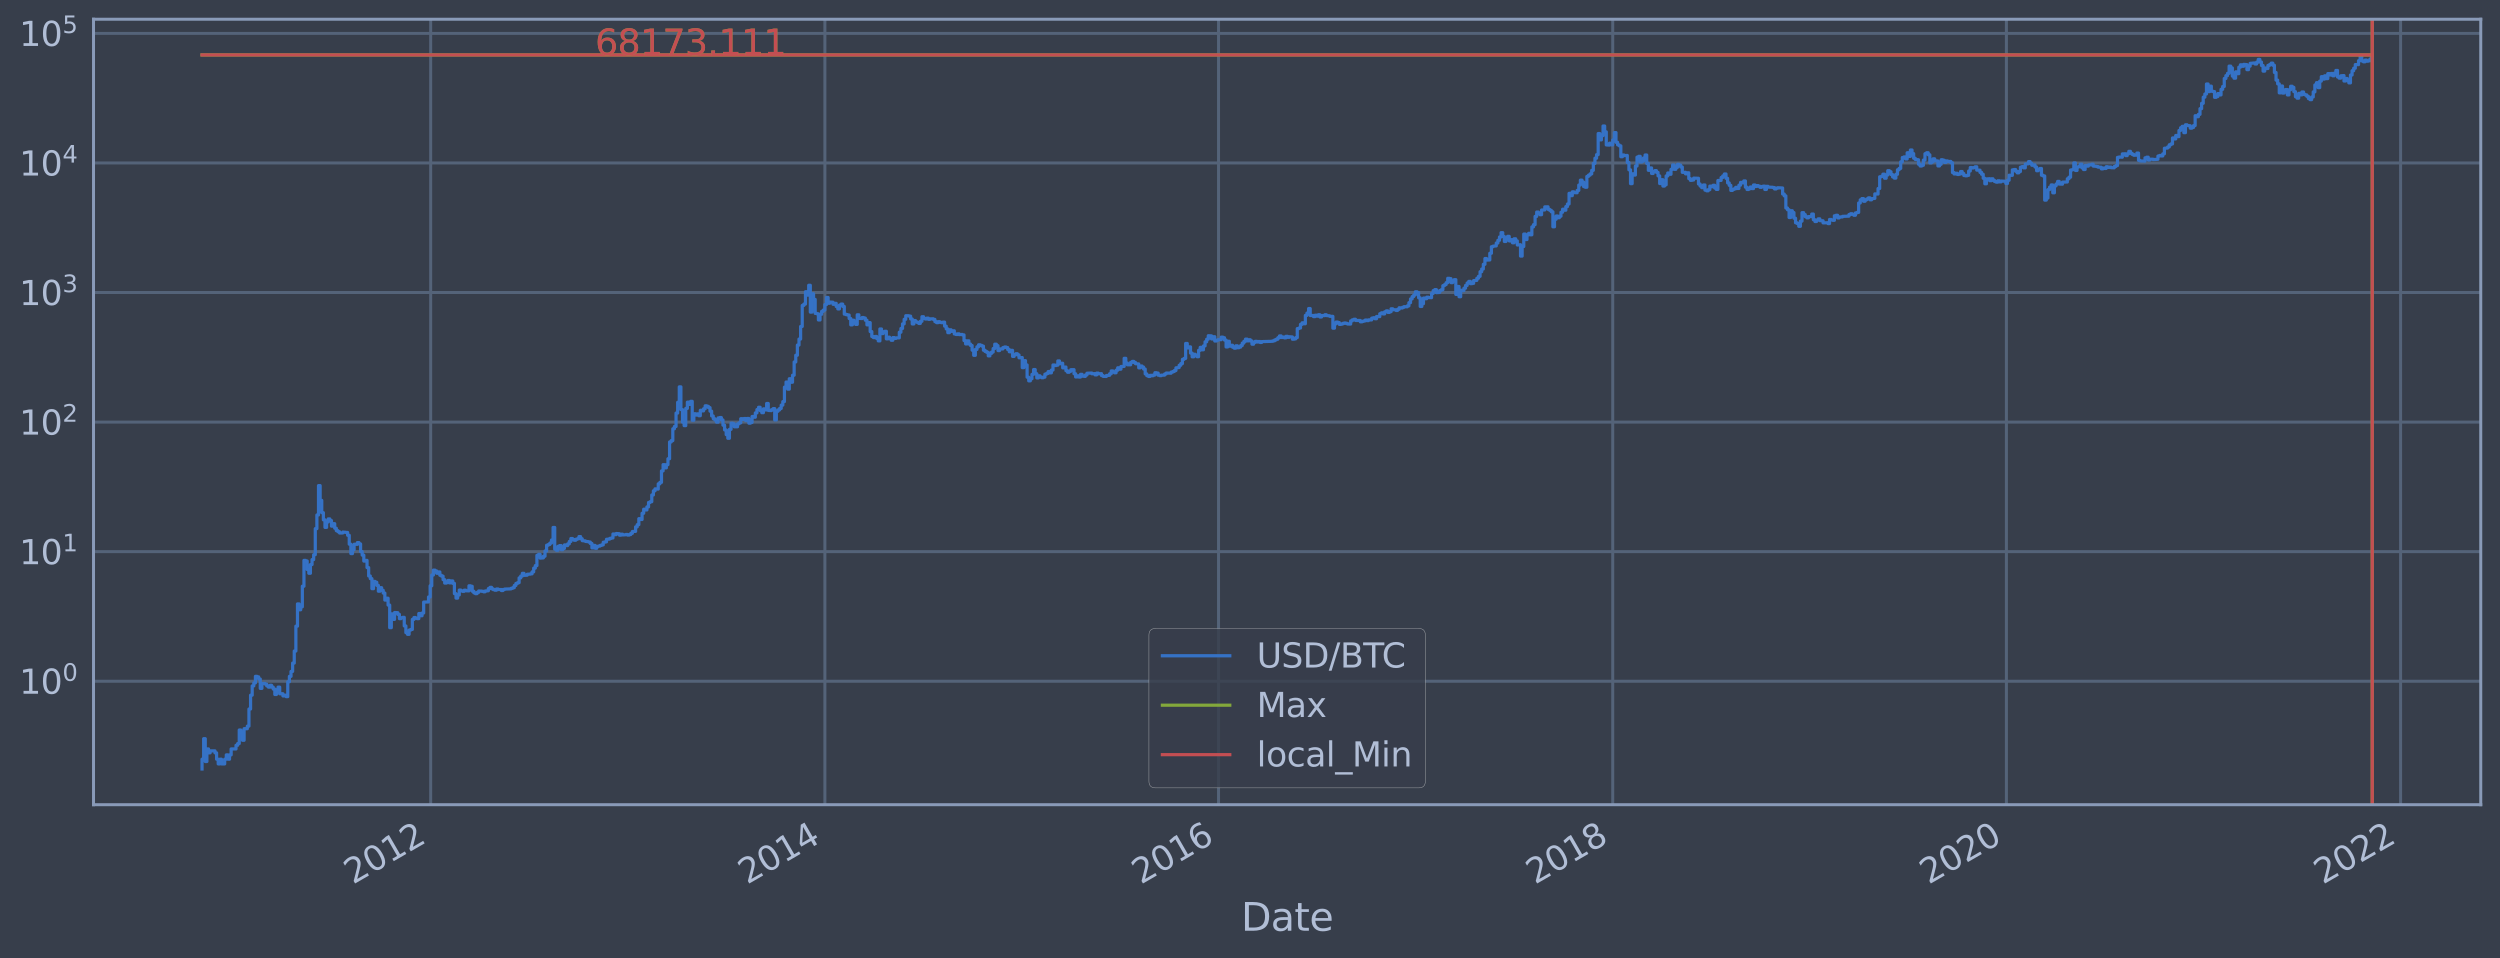 <?xml version="1.0" encoding="utf-8" standalone="no"?>
<!DOCTYPE svg PUBLIC "-//W3C//DTD SVG 1.1//EN"
  "http://www.w3.org/Graphics/SVG/1.1/DTD/svg11.dtd">
<svg height="358.291pt" version="1.1" viewBox="0 0 934.976 358.291" width="934.976pt" xmlns="http://www.w3.org/2000/svg" xmlns:xlink="http://www.w3.org/1999/xlink">
 <defs>
  <style type="text/css">*{stroke-linecap:butt;stroke-linejoin:round;}</style>
 </defs>
 <g id="figure_1">
  <g id="patch_1">
   <path d="M 0 358.291 
L 934.976 358.291 
L 934.976 0 
L 0 0 
z
" style="fill:#373e4b;"/>
  </g>
  <g id="axes_1">
   <g id="patch_2">
    <path d="M 34.976 300.96 
L 927.776 300.96 
L 927.776 7.2 
L 34.976 7.2 
z
" style="fill:#373e4b;"/>
   </g>
   <g id="matplotlib.axis_1">
    <g id="xtick_1">
     <g id="line2d_1">
      <path clip-path="url(#p0ee77db315)" d="M 161.07 300.96 
L 161.07 7.2 
" style="fill:none;stroke:#546379;stroke-linecap:square;stroke-width:1.12;"/>
     </g>
     <g id="line2d_2"/>
     <g id="text_1">
      <!-- 2012 -->
      <g style="fill:#b1bed6;" transform="translate(131.988 330.885)rotate(-30)scale(0.126 -0.126)">
       <defs>
        <path d="M 1228 531 
L 3431 531 
L 3431 0 
L 469 0 
L 469 531 
Q 828 903 1448 1529 
Q 2069 2156 2228 2338 
Q 2531 2678 2651 2914 
Q 2772 3150 2772 3378 
Q 2772 3750 2511 3984 
Q 2250 4219 1831 4219 
Q 1534 4219 1204 4116 
Q 875 4013 500 3803 
L 500 4441 
Q 881 4594 1212 4672 
Q 1544 4750 1819 4750 
Q 2544 4750 2975 4387 
Q 3406 4025 3406 3419 
Q 3406 3131 3298 2873 
Q 3191 2616 2906 2266 
Q 2828 2175 2409 1742 
Q 1991 1309 1228 531 
z
" id="DejaVuSans-32" transform="scale(0.016)"/>
        <path d="M 2034 4250 
Q 1547 4250 1301 3770 
Q 1056 3291 1056 2328 
Q 1056 1369 1301 889 
Q 1547 409 2034 409 
Q 2525 409 2770 889 
Q 3016 1369 3016 2328 
Q 3016 3291 2770 3770 
Q 2525 4250 2034 4250 
z
M 2034 4750 
Q 2819 4750 3233 4129 
Q 3647 3509 3647 2328 
Q 3647 1150 3233 529 
Q 2819 -91 2034 -91 
Q 1250 -91 836 529 
Q 422 1150 422 2328 
Q 422 3509 836 4129 
Q 1250 4750 2034 4750 
z
" id="DejaVuSans-30" transform="scale(0.016)"/>
        <path d="M 794 531 
L 1825 531 
L 1825 4091 
L 703 3866 
L 703 4441 
L 1819 4666 
L 2450 4666 
L 2450 531 
L 3481 531 
L 3481 0 
L 794 0 
L 794 531 
z
" id="DejaVuSans-31" transform="scale(0.016)"/>
       </defs>
       <use xlink:href="#DejaVuSans-32"/>
       <use x="63.623" xlink:href="#DejaVuSans-30"/>
       <use x="127.246" xlink:href="#DejaVuSans-31"/>
       <use x="190.869" xlink:href="#DejaVuSans-32"/>
      </g>
     </g>
    </g>
    <g id="xtick_2">
     <g id="line2d_3">
      <path clip-path="url(#p0ee77db315)" d="M 308.497 300.96 
L 308.497 7.2 
" style="fill:none;stroke:#546379;stroke-linecap:square;stroke-width:1.12;"/>
     </g>
     <g id="line2d_4"/>
     <g id="text_2">
      <!-- 2014 -->
      <g style="fill:#b1bed6;" transform="translate(279.415 330.885)rotate(-30)scale(0.126 -0.126)">
       <defs>
        <path d="M 2419 4116 
L 825 1625 
L 2419 1625 
L 2419 4116 
z
M 2253 4666 
L 3047 4666 
L 3047 1625 
L 3713 1625 
L 3713 1100 
L 3047 1100 
L 3047 0 
L 2419 0 
L 2419 1100 
L 313 1100 
L 313 1709 
L 2253 4666 
z
" id="DejaVuSans-34" transform="scale(0.016)"/>
       </defs>
       <use xlink:href="#DejaVuSans-32"/>
       <use x="63.623" xlink:href="#DejaVuSans-30"/>
       <use x="127.246" xlink:href="#DejaVuSans-31"/>
       <use x="190.869" xlink:href="#DejaVuSans-34"/>
      </g>
     </g>
    </g>
    <g id="xtick_3">
     <g id="line2d_5">
      <path clip-path="url(#p0ee77db315)" d="M 455.722 300.96 
L 455.722 7.2 
" style="fill:none;stroke:#546379;stroke-linecap:square;stroke-width:1.12;"/>
     </g>
     <g id="line2d_6"/>
     <g id="text_3">
      <!-- 2016 -->
      <g style="fill:#b1bed6;" transform="translate(426.641 330.885)rotate(-30)scale(0.126 -0.126)">
       <defs>
        <path d="M 2113 2584 
Q 1688 2584 1439 2293 
Q 1191 2003 1191 1497 
Q 1191 994 1439 701 
Q 1688 409 2113 409 
Q 2538 409 2786 701 
Q 3034 994 3034 1497 
Q 3034 2003 2786 2293 
Q 2538 2584 2113 2584 
z
M 3366 4563 
L 3366 3988 
Q 3128 4100 2886 4159 
Q 2644 4219 2406 4219 
Q 1781 4219 1451 3797 
Q 1122 3375 1075 2522 
Q 1259 2794 1537 2939 
Q 1816 3084 2150 3084 
Q 2853 3084 3261 2657 
Q 3669 2231 3669 1497 
Q 3669 778 3244 343 
Q 2819 -91 2113 -91 
Q 1303 -91 875 529 
Q 447 1150 447 2328 
Q 447 3434 972 4092 
Q 1497 4750 2381 4750 
Q 2619 4750 2861 4703 
Q 3103 4656 3366 4563 
z
" id="DejaVuSans-36" transform="scale(0.016)"/>
       </defs>
       <use xlink:href="#DejaVuSans-32"/>
       <use x="63.623" xlink:href="#DejaVuSans-30"/>
       <use x="127.246" xlink:href="#DejaVuSans-31"/>
       <use x="190.869" xlink:href="#DejaVuSans-36"/>
      </g>
     </g>
    </g>
    <g id="xtick_4">
     <g id="line2d_7">
      <path clip-path="url(#p0ee77db315)" d="M 603.149 300.96 
L 603.149 7.2 
" style="fill:none;stroke:#546379;stroke-linecap:square;stroke-width:1.12;"/>
     </g>
     <g id="line2d_8"/>
     <g id="text_4">
      <!-- 2018 -->
      <g style="fill:#b1bed6;" transform="translate(574.068 330.885)rotate(-30)scale(0.126 -0.126)">
       <defs>
        <path d="M 2034 2216 
Q 1584 2216 1326 1975 
Q 1069 1734 1069 1313 
Q 1069 891 1326 650 
Q 1584 409 2034 409 
Q 2484 409 2743 651 
Q 3003 894 3003 1313 
Q 3003 1734 2745 1975 
Q 2488 2216 2034 2216 
z
M 1403 2484 
Q 997 2584 770 2862 
Q 544 3141 544 3541 
Q 544 4100 942 4425 
Q 1341 4750 2034 4750 
Q 2731 4750 3128 4425 
Q 3525 4100 3525 3541 
Q 3525 3141 3298 2862 
Q 3072 2584 2669 2484 
Q 3125 2378 3379 2068 
Q 3634 1759 3634 1313 
Q 3634 634 3220 271 
Q 2806 -91 2034 -91 
Q 1263 -91 848 271 
Q 434 634 434 1313 
Q 434 1759 690 2068 
Q 947 2378 1403 2484 
z
M 1172 3481 
Q 1172 3119 1398 2916 
Q 1625 2713 2034 2713 
Q 2441 2713 2670 2916 
Q 2900 3119 2900 3481 
Q 2900 3844 2670 4047 
Q 2441 4250 2034 4250 
Q 1625 4250 1398 4047 
Q 1172 3844 1172 3481 
z
" id="DejaVuSans-38" transform="scale(0.016)"/>
       </defs>
       <use xlink:href="#DejaVuSans-32"/>
       <use x="63.623" xlink:href="#DejaVuSans-30"/>
       <use x="127.246" xlink:href="#DejaVuSans-31"/>
       <use x="190.869" xlink:href="#DejaVuSans-38"/>
      </g>
     </g>
    </g>
    <g id="xtick_5">
     <g id="line2d_9">
      <path clip-path="url(#p0ee77db315)" d="M 750.374 300.96 
L 750.374 7.2 
" style="fill:none;stroke:#546379;stroke-linecap:square;stroke-width:1.12;"/>
     </g>
     <g id="line2d_10"/>
     <g id="text_5">
      <!-- 2020 -->
      <g style="fill:#b1bed6;" transform="translate(721.293 330.885)rotate(-30)scale(0.126 -0.126)">
       <use xlink:href="#DejaVuSans-32"/>
       <use x="63.623" xlink:href="#DejaVuSans-30"/>
       <use x="127.246" xlink:href="#DejaVuSans-32"/>
       <use x="190.869" xlink:href="#DejaVuSans-30"/>
      </g>
     </g>
    </g>
    <g id="xtick_6">
     <g id="line2d_11">
      <path clip-path="url(#p0ee77db315)" d="M 897.801 300.96 
L 897.801 7.2 
" style="fill:none;stroke:#546379;stroke-linecap:square;stroke-width:1.12;"/>
     </g>
     <g id="line2d_12"/>
     <g id="text_6">
      <!-- 2022 -->
      <g style="fill:#b1bed6;" transform="translate(868.72 330.885)rotate(-30)scale(0.126 -0.126)">
       <use xlink:href="#DejaVuSans-32"/>
       <use x="63.623" xlink:href="#DejaVuSans-30"/>
       <use x="127.246" xlink:href="#DejaVuSans-32"/>
       <use x="190.869" xlink:href="#DejaVuSans-32"/>
      </g>
     </g>
    </g>
    <g id="text_7">
     <!-- Date -->
     <g style="fill:#b1bed6;" transform="translate(464.167 348.096)scale(0.144 -0.144)">
      <defs>
       <path d="M 1259 4147 
L 1259 519 
L 2022 519 
Q 2988 519 3436 956 
Q 3884 1394 3884 2338 
Q 3884 3275 3436 3711 
Q 2988 4147 2022 4147 
L 1259 4147 
z
M 628 4666 
L 1925 4666 
Q 3281 4666 3915 4102 
Q 4550 3538 4550 2338 
Q 4550 1131 3912 565 
Q 3275 0 1925 0 
L 628 0 
L 628 4666 
z
" id="DejaVuSans-44" transform="scale(0.016)"/>
       <path d="M 2194 1759 
Q 1497 1759 1228 1600 
Q 959 1441 959 1056 
Q 959 750 1161 570 
Q 1363 391 1709 391 
Q 2188 391 2477 730 
Q 2766 1069 2766 1631 
L 2766 1759 
L 2194 1759 
z
M 3341 1997 
L 3341 0 
L 2766 0 
L 2766 531 
Q 2569 213 2275 61 
Q 1981 -91 1556 -91 
Q 1019 -91 701 211 
Q 384 513 384 1019 
Q 384 1609 779 1909 
Q 1175 2209 1959 2209 
L 2766 2209 
L 2766 2266 
Q 2766 2663 2505 2880 
Q 2244 3097 1772 3097 
Q 1472 3097 1187 3025 
Q 903 2953 641 2809 
L 641 3341 
Q 956 3463 1253 3523 
Q 1550 3584 1831 3584 
Q 2591 3584 2966 3190 
Q 3341 2797 3341 1997 
z
" id="DejaVuSans-61" transform="scale(0.016)"/>
       <path d="M 1172 4494 
L 1172 3500 
L 2356 3500 
L 2356 3053 
L 1172 3053 
L 1172 1153 
Q 1172 725 1289 603 
Q 1406 481 1766 481 
L 2356 481 
L 2356 0 
L 1766 0 
Q 1100 0 847 248 
Q 594 497 594 1153 
L 594 3053 
L 172 3053 
L 172 3500 
L 594 3500 
L 594 4494 
L 1172 4494 
z
" id="DejaVuSans-74" transform="scale(0.016)"/>
       <path d="M 3597 1894 
L 3597 1613 
L 953 1613 
Q 991 1019 1311 708 
Q 1631 397 2203 397 
Q 2534 397 2845 478 
Q 3156 559 3463 722 
L 3463 178 
Q 3153 47 2828 -22 
Q 2503 -91 2169 -91 
Q 1331 -91 842 396 
Q 353 884 353 1716 
Q 353 2575 817 3079 
Q 1281 3584 2069 3584 
Q 2775 3584 3186 3129 
Q 3597 2675 3597 1894 
z
M 3022 2063 
Q 3016 2534 2758 2815 
Q 2500 3097 2075 3097 
Q 1594 3097 1305 2825 
Q 1016 2553 972 2059 
L 3022 2063 
z
" id="DejaVuSans-65" transform="scale(0.016)"/>
      </defs>
      <use xlink:href="#DejaVuSans-44"/>
      <use x="77.002" xlink:href="#DejaVuSans-61"/>
      <use x="138.281" xlink:href="#DejaVuSans-74"/>
      <use x="177.49" xlink:href="#DejaVuSans-65"/>
     </g>
    </g>
   </g>
   <g id="matplotlib.axis_2">
    <g id="ytick_1">
     <g id="line2d_13">
      <path clip-path="url(#p0ee77db315)" d="M 34.976 254.765 
L 927.776 254.765 
" style="fill:none;stroke:#546379;stroke-linecap:square;stroke-width:1.12;"/>
     </g>
     <g id="line2d_14"/>
     <g id="text_8">
      <!-- $\mathdefault{10^{0}}$ -->
      <g style="fill:#b1bed6;" transform="translate(7.2 259.552)scale(0.126 -0.126)">
       <use transform="translate(0 0.766)" xlink:href="#DejaVuSans-31"/>
       <use transform="translate(63.623 0.766)" xlink:href="#DejaVuSans-30"/>
       <use transform="translate(128.203 39.047)scale(0.7)" xlink:href="#DejaVuSans-30"/>
      </g>
     </g>
    </g>
    <g id="ytick_2">
     <g id="line2d_15">
      <path clip-path="url(#p0ee77db315)" d="M 34.976 206.31 
L 927.776 206.31 
" style="fill:none;stroke:#546379;stroke-linecap:square;stroke-width:1.12;"/>
     </g>
     <g id="line2d_16"/>
     <g id="text_9">
      <!-- $\mathdefault{10^{1}}$ -->
      <g style="fill:#b1bed6;" transform="translate(7.2 211.097)scale(0.126 -0.126)">
       <use transform="translate(0 0.684)" xlink:href="#DejaVuSans-31"/>
       <use transform="translate(63.623 0.684)" xlink:href="#DejaVuSans-30"/>
       <use transform="translate(128.203 38.966)scale(0.7)" xlink:href="#DejaVuSans-31"/>
      </g>
     </g>
    </g>
    <g id="ytick_3">
     <g id="line2d_17">
      <path clip-path="url(#p0ee77db315)" d="M 34.976 157.855 
L 927.776 157.855 
" style="fill:none;stroke:#546379;stroke-linecap:square;stroke-width:1.12;"/>
     </g>
     <g id="line2d_18"/>
     <g id="text_10">
      <!-- $\mathdefault{10^{2}}$ -->
      <g style="fill:#b1bed6;" transform="translate(7.2 162.642)scale(0.126 -0.126)">
       <use transform="translate(0 0.766)" xlink:href="#DejaVuSans-31"/>
       <use transform="translate(63.623 0.766)" xlink:href="#DejaVuSans-30"/>
       <use transform="translate(128.203 39.047)scale(0.7)" xlink:href="#DejaVuSans-32"/>
      </g>
     </g>
    </g>
    <g id="ytick_4">
     <g id="line2d_19">
      <path clip-path="url(#p0ee77db315)" d="M 34.976 109.4 
L 927.776 109.4 
" style="fill:none;stroke:#546379;stroke-linecap:square;stroke-width:1.12;"/>
     </g>
     <g id="line2d_20"/>
     <g id="text_11">
      <!-- $\mathdefault{10^{3}}$ -->
      <g style="fill:#b1bed6;" transform="translate(7.2 114.187)scale(0.126 -0.126)">
       <defs>
        <path d="M 2597 2516 
Q 3050 2419 3304 2112 
Q 3559 1806 3559 1356 
Q 3559 666 3084 287 
Q 2609 -91 1734 -91 
Q 1441 -91 1130 -33 
Q 819 25 488 141 
L 488 750 
Q 750 597 1062 519 
Q 1375 441 1716 441 
Q 2309 441 2620 675 
Q 2931 909 2931 1356 
Q 2931 1769 2642 2001 
Q 2353 2234 1838 2234 
L 1294 2234 
L 1294 2753 
L 1863 2753 
Q 2328 2753 2575 2939 
Q 2822 3125 2822 3475 
Q 2822 3834 2567 4026 
Q 2313 4219 1838 4219 
Q 1578 4219 1281 4162 
Q 984 4106 628 3988 
L 628 4550 
Q 988 4650 1302 4700 
Q 1616 4750 1894 4750 
Q 2613 4750 3031 4423 
Q 3450 4097 3450 3541 
Q 3450 3153 3228 2886 
Q 3006 2619 2597 2516 
z
" id="DejaVuSans-33" transform="scale(0.016)"/>
       </defs>
       <use transform="translate(0 0.766)" xlink:href="#DejaVuSans-31"/>
       <use transform="translate(63.623 0.766)" xlink:href="#DejaVuSans-30"/>
       <use transform="translate(128.203 39.047)scale(0.7)" xlink:href="#DejaVuSans-33"/>
      </g>
     </g>
    </g>
    <g id="ytick_5">
     <g id="line2d_21">
      <path clip-path="url(#p0ee77db315)" d="M 34.976 60.945 
L 927.776 60.945 
" style="fill:none;stroke:#546379;stroke-linecap:square;stroke-width:1.12;"/>
     </g>
     <g id="line2d_22"/>
     <g id="text_12">
      <!-- $\mathdefault{10^{4}}$ -->
      <g style="fill:#b1bed6;" transform="translate(7.2 65.732)scale(0.126 -0.126)">
       <use transform="translate(0 0.684)" xlink:href="#DejaVuSans-31"/>
       <use transform="translate(63.623 0.684)" xlink:href="#DejaVuSans-30"/>
       <use transform="translate(128.203 38.966)scale(0.7)" xlink:href="#DejaVuSans-34"/>
      </g>
     </g>
    </g>
    <g id="ytick_6">
     <g id="line2d_23">
      <path clip-path="url(#p0ee77db315)" d="M 34.976 12.49 
L 927.776 12.49 
" style="fill:none;stroke:#546379;stroke-linecap:square;stroke-width:1.12;"/>
     </g>
     <g id="line2d_24"/>
     <g id="text_13">
      <!-- $\mathdefault{10^{5}}$ -->
      <g style="fill:#b1bed6;" transform="translate(7.2 17.277)scale(0.126 -0.126)">
       <defs>
        <path d="M 691 4666 
L 3169 4666 
L 3169 4134 
L 1269 4134 
L 1269 2991 
Q 1406 3038 1543 3061 
Q 1681 3084 1819 3084 
Q 2600 3084 3056 2656 
Q 3513 2228 3513 1497 
Q 3513 744 3044 326 
Q 2575 -91 1722 -91 
Q 1428 -91 1123 -41 
Q 819 9 494 109 
L 494 744 
Q 775 591 1075 516 
Q 1375 441 1709 441 
Q 2250 441 2565 725 
Q 2881 1009 2881 1497 
Q 2881 1984 2565 2268 
Q 2250 2553 1709 2553 
Q 1456 2553 1204 2497 
Q 953 2441 691 2322 
L 691 4666 
z
" id="DejaVuSans-35" transform="scale(0.016)"/>
       </defs>
       <use transform="translate(0 0.684)" xlink:href="#DejaVuSans-31"/>
       <use transform="translate(63.623 0.684)" xlink:href="#DejaVuSans-30"/>
       <use transform="translate(128.203 38.966)scale(0.7)" xlink:href="#DejaVuSans-35"/>
      </g>
     </g>
    </g>
    <g id="ytick_7">
     <g id="line2d_25"/>
    </g>
    <g id="ytick_8">
     <g id="line2d_26"/>
    </g>
    <g id="ytick_9">
     <g id="line2d_27"/>
    </g>
    <g id="ytick_10">
     <g id="line2d_28"/>
    </g>
    <g id="ytick_11">
     <g id="line2d_29"/>
    </g>
    <g id="ytick_12">
     <g id="line2d_30"/>
    </g>
    <g id="ytick_13">
     <g id="line2d_31"/>
    </g>
    <g id="ytick_14">
     <g id="line2d_32"/>
    </g>
    <g id="ytick_15">
     <g id="line2d_33"/>
    </g>
    <g id="ytick_16">
     <g id="line2d_34"/>
    </g>
    <g id="ytick_17">
     <g id="line2d_35"/>
    </g>
    <g id="ytick_18">
     <g id="line2d_36"/>
    </g>
    <g id="ytick_19">
     <g id="line2d_37"/>
    </g>
    <g id="ytick_20">
     <g id="line2d_38"/>
    </g>
    <g id="ytick_21">
     <g id="line2d_39"/>
    </g>
    <g id="ytick_22">
     <g id="line2d_40"/>
    </g>
    <g id="ytick_23">
     <g id="line2d_41"/>
    </g>
    <g id="ytick_24">
     <g id="line2d_42"/>
    </g>
    <g id="ytick_25">
     <g id="line2d_43"/>
    </g>
    <g id="ytick_26">
     <g id="line2d_44"/>
    </g>
    <g id="ytick_27">
     <g id="line2d_45"/>
    </g>
    <g id="ytick_28">
     <g id="line2d_46"/>
    </g>
    <g id="ytick_29">
     <g id="line2d_47"/>
    </g>
    <g id="ytick_30">
     <g id="line2d_48"/>
    </g>
    <g id="ytick_31">
     <g id="line2d_49"/>
    </g>
    <g id="ytick_32">
     <g id="line2d_50"/>
    </g>
    <g id="ytick_33">
     <g id="line2d_51"/>
    </g>
    <g id="ytick_34">
     <g id="line2d_52"/>
    </g>
    <g id="ytick_35">
     <g id="line2d_53"/>
    </g>
    <g id="ytick_36">
     <g id="line2d_54"/>
    </g>
    <g id="ytick_37">
     <g id="line2d_55"/>
    </g>
    <g id="ytick_38">
     <g id="line2d_56"/>
    </g>
    <g id="ytick_39">
     <g id="line2d_57"/>
    </g>
    <g id="ytick_40">
     <g id="line2d_58"/>
    </g>
    <g id="ytick_41">
     <g id="line2d_59"/>
    </g>
    <g id="ytick_42">
     <g id="line2d_60"/>
    </g>
    <g id="ytick_43">
     <g id="line2d_61"/>
    </g>
    <g id="ytick_44">
     <g id="line2d_62"/>
    </g>
    <g id="ytick_45">
     <g id="line2d_63"/>
    </g>
    <g id="ytick_46">
     <g id="line2d_64"/>
    </g>
    <g id="ytick_47">
     <g id="line2d_65"/>
    </g>
    <g id="ytick_48">
     <g id="line2d_66"/>
    </g>
    <g id="ytick_49">
     <g id="line2d_67"/>
    </g>
    <g id="ytick_50">
     <g id="line2d_68"/>
    </g>
    <g id="ytick_51">
     <g id="line2d_69"/>
    </g>
    <g id="ytick_52">
     <g id="line2d_70"/>
    </g>
    <g id="ytick_53">
     <g id="line2d_71"/>
    </g>
    <g id="ytick_54">
     <g id="line2d_72"/>
    </g>
   </g>
   <g id="line2d_73">
    <path clip-path="url(#p0ee77db315)" d="M 75.558 287.607 
L 75.558 283.938 
L 76.163 283.938 
L 76.163 276.265 
L 76.768 276.265 
L 76.768 284.797 
L 77.373 284.797 
L 77.373 280.101 
L 77.978 280.101 
L 77.978 281.553 
L 78.583 281.553 
L 78.583 280.815 
L 80.398 280.815 
L 80.398 281.553 
L 81.003 281.553 
L 81.003 283.938 
L 81.608 283.938 
L 81.608 285.693 
L 82.213 285.693 
L 82.213 283.938 
L 82.818 283.938 
L 82.818 285.693 
L 84.028 285.693 
L 84.028 283.938 
L 84.633 283.938 
L 84.633 282.319 
L 85.238 282.319 
L 85.238 283.938 
L 85.843 283.938 
L 85.843 282.319 
L 86.448 282.319 
L 86.448 280.101 
L 88.264 280.101 
L 88.264 278.743 
L 88.869 278.743 
L 88.869 278.096 
L 89.474 278.096 
L 89.474 273.021 
L 90.079 273.021 
L 90.079 274.048 
L 90.684 274.048 
L 90.684 276.858 
L 91.289 276.858 
L 91.289 272.526 
L 92.499 272.526 
L 92.499 271.569 
L 93.104 271.569 
L 93.104 265.167 
L 93.709 265.167 
L 93.709 259.994 
L 94.314 259.994 
L 94.314 256.52 
L 94.919 256.52 
L 94.919 255.406 
L 95.524 255.406 
L 95.524 252.952 
L 96.129 252.952 
L 96.129 253.146 
L 96.734 253.146 
L 96.734 253.94 
L 97.339 253.94 
L 97.339 257.456 
L 97.944 257.456 
L 97.944 255.624 
L 99.154 255.624 
L 99.154 255.845 
L 99.759 255.845 
L 99.759 256.52 
L 100.364 256.52 
L 100.364 256.983 
L 100.969 256.983 
L 100.969 256.293 
L 101.574 256.293 
L 101.574 256.983 
L 102.179 256.983 
L 102.179 257.696 
L 102.784 257.696 
L 102.784 259.726 
L 103.389 259.726 
L 103.389 257.939 
L 103.994 257.939 
L 103.994 256.983 
L 104.6 256.983 
L 104.6 259.461 
L 105.81 259.461 
L 105.81 260.266 
L 106.415 260.266 
L 106.415 259.994 
L 107.02 259.994 
L 107.02 260.541 
L 107.625 260.541 
L 107.625 254.977 
L 108.23 254.977 
L 108.23 252.952 
L 108.835 252.952 
L 108.835 251.105 
L 109.44 251.105 
L 109.44 247.988 
L 110.045 247.988 
L 110.045 243.476 
L 110.65 243.476 
L 110.65 234.178 
L 111.255 234.178 
L 111.255 225.857 
L 111.86 225.857 
L 111.86 228.045 
L 112.465 228.045 
L 112.465 226.951 
L 113.07 226.951 
L 113.07 219.238 
L 113.675 219.238 
L 113.675 209.582 
L 114.28 209.582 
L 114.28 209.805 
L 114.885 209.805 
L 114.885 212.991 
L 115.49 212.991 
L 115.49 214.395 
L 116.095 214.395 
L 116.095 211.138 
L 116.7 211.138 
L 116.7 209.289 
L 117.305 209.289 
L 117.305 207.456 
L 117.91 207.456 
L 117.91 197.708 
L 118.515 197.708 
L 118.515 192.594 
L 119.12 192.594 
L 119.12 181.611 
L 119.725 181.611 
L 119.725 187.138 
L 120.33 187.138 
L 120.33 191.735 
L 120.935 191.735 
L 120.935 194.414 
L 121.541 194.414 
L 121.541 197.238 
L 122.146 197.238 
L 122.146 195.206 
L 122.751 195.206 
L 122.751 194.07 
L 123.356 194.07 
L 123.356 194.679 
L 123.961 194.679 
L 123.961 196.765 
L 124.566 196.765 
L 124.566 195.849 
L 125.171 195.849 
L 125.171 197.555 
L 125.776 197.555 
L 125.776 198.462 
L 126.381 198.462 
L 126.381 198.857 
L 126.986 198.857 
L 126.986 199.335 
L 128.196 199.32 
L 128.196 198.991 
L 129.406 199.08 
L 129.406 199.14 
L 130.011 199.14 
L 130.011 200.199 
L 130.616 200.199 
L 130.616 203.516 
L 131.221 203.516 
L 131.221 207.038 
L 131.826 207.038 
L 131.826 205.586 
L 132.431 205.586 
L 132.431 203.553 
L 133.641 203.572 
L 133.641 202.917 
L 134.246 202.917 
L 134.246 203.424 
L 134.851 203.424 
L 134.851 206.289 
L 135.456 206.289 
L 135.456 207.613 
L 136.061 207.613 
L 136.061 209.83 
L 136.666 209.83 
L 136.666 209.582 
L 137.271 209.582 
L 137.271 212.28 
L 137.876 212.28 
L 137.876 215.408 
L 138.482 215.408 
L 138.482 216.404 
L 139.087 216.404 
L 139.087 220.153 
L 139.692 220.153 
L 139.692 217.449 
L 140.297 217.449 
L 140.297 217.774 
L 140.902 217.774 
L 140.902 218.929 
L 141.507 218.929 
L 141.507 221.108 
L 142.112 221.108 
L 142.112 219.79 
L 142.717 219.79 
L 142.717 220.771 
L 143.322 220.771 
L 143.322 221.8 
L 143.927 221.8 
L 143.927 224.416 
L 144.532 224.416 
L 144.532 223.731 
L 145.137 223.731 
L 145.137 226.288 
L 145.742 226.288 
L 145.742 234.739 
L 146.347 234.739 
L 146.347 229.577 
L 146.952 229.577 
L 146.952 231.647 
L 147.557 231.647 
L 147.557 229.075 
L 148.767 229.137 
L 148.767 229.769 
L 149.372 229.769 
L 149.372 231.368 
L 149.977 231.368 
L 149.977 231.024 
L 150.582 231.024 
L 150.582 230.889 
L 151.187 230.889 
L 151.187 234.099 
L 151.792 234.099 
L 151.792 236.607 
L 152.397 236.607 
L 152.397 237.238 
L 153.002 237.238 
L 153.002 235.652 
L 153.607 235.652 
L 153.607 235.399 
L 154.212 235.399 
L 154.212 231.647 
L 154.817 231.647 
L 154.817 230.956 
L 155.423 230.956 
L 155.423 231.23 
L 156.028 231.23 
L 156.028 231.368 
L 156.633 231.368 
L 156.633 229.45 
L 157.238 229.45 
L 157.238 230.288 
L 157.843 230.288 
L 157.843 229.262 
L 158.448 229.262 
L 158.448 225.176 
L 160.263 225.124 
L 160.263 223.255 
L 160.868 223.255 
L 160.868 219.083 
L 161.473 219.083 
L 161.473 215.054 
L 162.078 215.054 
L 162.078 213.223 
L 162.683 213.223 
L 162.683 213.518 
L 163.288 213.518 
L 163.288 214.395 
L 163.893 214.395 
L 163.893 213.907 
L 164.498 213.907 
L 164.498 215.15 
L 165.103 215.15 
L 165.103 215.473 
L 165.708 215.473 
L 165.708 216.781 
L 166.313 216.781 
L 166.313 218.066 
L 166.918 218.066 
L 166.918 217.883 
L 167.523 217.883 
L 167.523 217.095 
L 168.128 217.095 
L 168.128 217.992 
L 168.733 217.992 
L 168.733 217.272 
L 169.338 217.272 
L 169.338 218.176 
L 169.943 218.176 
L 169.943 222.021 
L 170.548 222.021 
L 170.548 223.683 
L 171.153 223.683 
L 171.153 222.515 
L 171.758 222.515 
L 171.758 220.687 
L 172.364 220.687 
L 172.364 220.981 
L 172.969 220.981 
L 172.969 221.151 
L 173.574 221.151 
L 173.574 220.729 
L 174.179 220.729 
L 174.179 220.939 
L 175.389 220.981 
L 175.389 219.083 
L 175.994 219.083 
L 175.994 219.277 
L 176.599 219.277 
L 176.599 221.108 
L 177.204 221.108 
L 177.204 221.712 
L 177.809 221.712 
L 177.809 222.021 
L 178.414 222.021 
L 178.414 221.538 
L 179.019 221.538 
L 179.019 221.023 
L 180.229 221.066 
L 180.229 221.151 
L 180.834 221.151 
L 180.834 221.322 
L 181.439 221.322 
L 181.439 221.023 
L 182.649 220.939 
L 182.649 220.112 
L 183.254 220.112 
L 183.254 219.671 
L 183.859 219.671 
L 183.859 220.234 
L 184.464 220.234 
L 184.464 220.521 
L 185.069 220.521 
L 185.069 220.729 
L 185.674 220.729 
L 185.674 220.275 
L 186.279 220.275 
L 186.279 220.48 
L 187.489 220.48 
L 187.489 220.855 
L 188.094 220.855 
L 188.094 220.48 
L 188.699 220.48 
L 188.699 220.316 
L 191.12 220.234 
L 191.12 220.031 
L 191.725 220.031 
L 191.725 219.79 
L 192.33 219.79 
L 192.33 218.968 
L 192.935 218.968 
L 192.935 218.213 
L 193.54 218.213 
L 193.54 217.919 
L 194.145 217.919 
L 194.145 216.134 
L 194.75 216.134 
L 194.75 215.441 
L 195.355 215.441 
L 195.355 214.426 
L 195.96 214.426 
L 195.96 215.182 
L 197.17 215.118 
L 197.17 214.769 
L 198.38 214.707 
L 198.38 214.613 
L 198.985 214.613 
L 198.985 213.876 
L 199.59 213.876 
L 199.59 212.477 
L 200.195 212.477 
L 200.195 211.539 
L 200.8 211.539 
L 200.8 207.68 
L 201.405 207.68 
L 201.405 207.323 
L 202.01 207.323 
L 202.01 208.739 
L 203.22 208.645 
L 203.22 208.019 
L 203.825 208.019 
L 203.825 206.059 
L 204.43 206.059 
L 204.43 203.907 
L 205.035 203.907 
L 205.035 203.646 
L 205.64 203.646 
L 205.64 203.115 
L 206.246 203.115 
L 206.246 201.954 
L 206.851 201.954 
L 206.851 197.265 
L 207.456 197.265 
L 207.456 205.384 
L 208.061 205.384 
L 208.061 205.791 
L 208.666 205.791 
L 208.666 204.324 
L 209.271 204.324 
L 209.271 204.039 
L 209.876 204.039 
L 209.876 205.566 
L 210.481 205.566 
L 210.481 205.104 
L 211.086 205.104 
L 211.086 203.794 
L 211.691 203.794 
L 211.691 204.039 
L 212.296 204.039 
L 212.296 203.406 
L 212.901 203.406 
L 212.901 202.509 
L 213.506 202.509 
L 213.506 201.397 
L 214.111 201.397 
L 214.111 201.784 
L 214.716 201.784 
L 214.716 202.057 
L 215.321 202.057 
L 215.321 201.682 
L 215.926 201.682 
L 215.926 201.48 
L 216.531 201.48 
L 216.531 200.676 
L 217.136 200.676 
L 217.136 201.48 
L 217.741 201.48 
L 217.741 202.195 
L 218.951 202.299 
L 218.951 202.491 
L 220.161 202.579 
L 220.161 202.721 
L 220.766 202.721 
L 220.766 203.26 
L 221.371 203.26 
L 221.371 204.906 
L 221.976 204.906 
L 221.976 203.982 
L 222.581 203.982 
L 222.581 205.045 
L 223.187 205.045 
L 223.187 204.362 
L 223.792 204.362 
L 223.792 204.228 
L 224.397 204.228 
L 224.397 203.982 
L 225.002 203.982 
L 225.002 203.776 
L 225.607 203.776 
L 225.607 202.792 
L 226.212 202.792 
L 226.212 202.65 
L 226.817 202.65 
L 226.817 201.682 
L 228.027 201.615 
L 228.027 201.347 
L 228.632 201.347 
L 228.632 201.198 
L 229.237 201.198 
L 229.237 199.701 
L 229.842 199.701 
L 229.842 199.948 
L 230.447 199.948 
L 230.447 199.533 
L 231.657 199.609 
L 231.657 200.152 
L 232.262 200.152 
L 232.262 199.793 
L 232.867 199.793 
L 232.867 200.073 
L 234.077 199.98 
L 234.077 199.886 
L 234.682 199.886 
L 234.682 200.12 
L 235.287 200.12 
L 235.287 199.933 
L 235.892 199.933 
L 235.892 199.472 
L 236.497 199.472 
L 236.497 198.769 
L 237.707 198.725 
L 237.707 197.047 
L 238.312 197.047 
L 238.312 196.223 
L 238.917 196.223 
L 238.917 193.976 
L 239.522 193.976 
L 239.522 194.283 
L 240.128 194.283 
L 240.128 191.957 
L 240.733 191.957 
L 240.733 190.448 
L 241.338 190.448 
L 241.338 190.707 
L 241.943 190.707 
L 241.943 189.575 
L 242.548 189.575 
L 242.548 187.914 
L 243.153 187.914 
L 243.153 187.626 
L 243.758 187.626 
L 243.758 185.107 
L 244.363 185.107 
L 244.363 183.559 
L 244.968 183.559 
L 244.968 182.83 
L 246.178 182.913 
L 246.178 180.958 
L 246.783 180.958 
L 246.783 180.403 
L 247.388 180.403 
L 247.388 176.111 
L 247.993 176.111 
L 247.993 173.775 
L 248.598 173.775 
L 248.598 174.979 
L 249.203 174.979 
L 249.203 173.789 
L 249.808 173.789 
L 249.808 171.568 
L 250.413 171.568 
L 250.413 165.286 
L 251.018 165.286 
L 251.018 164.789 
L 251.623 164.789 
L 251.623 160.355 
L 252.228 160.355 
L 252.228 159.496 
L 252.833 159.496 
L 252.833 154.49 
L 253.438 154.49 
L 253.438 150.461 
L 254.043 150.461 
L 254.043 144.688 
L 254.648 144.688 
L 254.648 153.176 
L 255.253 153.176 
L 255.253 157.855 
L 255.858 157.855 
L 255.858 159.18 
L 256.463 159.18 
L 256.463 152.743 
L 257.069 152.743 
L 257.069 150.402 
L 257.674 150.402 
L 257.674 151.231 
L 258.279 151.231 
L 258.279 150.103 
L 258.884 150.103 
L 258.884 157.172 
L 259.489 157.172 
L 259.489 154.736 
L 260.094 154.736 
L 260.094 155.218 
L 260.699 155.218 
L 260.699 154.79 
L 261.304 154.79 
L 261.304 155.471 
L 261.909 155.471 
L 261.909 153.444 
L 262.514 153.444 
L 262.514 153.667 
L 263.119 153.667 
L 263.119 152.875 
L 263.724 152.875 
L 263.724 151.775 
L 264.329 151.775 
L 264.329 151.965 
L 264.934 151.965 
L 264.934 152.448 
L 265.539 152.448 
L 265.539 153.771 
L 266.144 153.771 
L 266.144 155.565 
L 266.749 155.565 
L 266.749 156.609 
L 267.354 156.609 
L 267.354 157.05 
L 267.959 157.05 
L 267.959 157.876 
L 268.564 157.876 
L 268.564 156.298 
L 269.169 156.298 
L 269.169 156.168 
L 269.774 156.168 
L 269.774 157.052 
L 270.379 157.052 
L 270.379 159.013 
L 270.984 159.013 
L 270.984 160.786 
L 271.589 160.786 
L 271.589 162.541 
L 272.194 162.541 
L 272.194 163.909 
L 272.799 163.909 
L 272.799 160.569 
L 273.404 160.569 
L 273.404 158.281 
L 274.009 158.281 
L 274.009 158.486 
L 274.615 158.486 
L 274.615 159.61 
L 275.825 159.612 
L 275.825 158.496 
L 276.43 158.496 
L 276.43 158.131 
L 277.035 158.131 
L 277.035 156.59 
L 277.64 156.59 
L 277.64 156.839 
L 278.245 156.839 
L 278.245 156.518 
L 278.85 156.518 
L 278.85 157.274 
L 279.455 157.274 
L 279.455 156.503 
L 280.06 156.503 
L 280.06 158.263 
L 280.665 158.263 
L 280.665 158.003 
L 281.27 158.003 
L 281.27 155.768 
L 281.875 155.768 
L 281.875 156.034 
L 282.48 156.034 
L 282.48 154.422 
L 283.085 154.422 
L 283.085 153.187 
L 283.69 153.187 
L 283.69 152.32 
L 284.295 152.32 
L 284.295 153.562 
L 284.9 153.562 
L 284.9 154.34 
L 285.505 154.34 
L 285.505 152.902 
L 286.11 152.902 
L 286.11 153.32 
L 286.715 153.32 
L 286.715 150.903 
L 287.32 150.903 
L 287.32 153.492 
L 288.53 153.559 
L 288.53 153.219 
L 289.135 153.219 
L 289.135 152.824 
L 289.74 152.824 
L 289.74 157.06 
L 290.345 157.06 
L 290.345 153.809 
L 290.95 153.809 
L 290.95 153.308 
L 291.556 153.308 
L 291.556 152.758 
L 292.161 152.758 
L 292.161 151.514 
L 292.766 151.514 
L 292.766 150.191 
L 293.371 150.191 
L 293.371 144.783 
L 293.976 144.783 
L 293.976 142.883 
L 294.581 142.883 
L 294.581 145.538 
L 295.186 145.538 
L 295.186 141.649 
L 295.791 141.649 
L 295.791 142.956 
L 296.396 142.956 
L 296.396 140.332 
L 297.001 140.332 
L 297.001 135.376 
L 297.606 135.376 
L 297.606 132.859 
L 298.211 132.859 
L 298.211 129.054 
L 298.816 129.054 
L 298.816 126.809 
L 299.421 126.809 
L 299.421 122.096 
L 300.026 122.096 
L 300.026 114.228 
L 300.631 114.228 
L 300.631 113.717 
L 301.236 113.717 
L 301.236 109.106 
L 301.841 109.106 
L 301.841 110.369 
L 302.446 110.369 
L 302.446 106.7 
L 303.051 106.7 
L 303.051 116.729 
L 303.656 116.729 
L 303.656 109.852 
L 304.261 109.852 
L 304.261 111.971 
L 304.866 111.971 
L 304.866 117.209 
L 305.471 117.209 
L 305.471 117.353 
L 306.076 117.353 
L 306.076 119.661 
L 306.681 119.661 
L 306.681 117.547 
L 307.286 117.547 
L 307.286 116.46 
L 307.891 116.46 
L 307.891 115.966 
L 308.497 115.966 
L 308.497 113.903 
L 309.102 113.903 
L 309.102 111.254 
L 309.707 111.254 
L 309.707 113.416 
L 310.312 113.416 
L 310.312 112.969 
L 311.522 113.024 
L 311.522 113.804 
L 312.127 113.804 
L 312.127 113.454 
L 312.732 113.454 
L 312.732 114.628 
L 313.337 114.628 
L 313.337 115.523 
L 313.942 115.523 
L 313.942 114.096 
L 314.547 114.096 
L 314.547 113.722 
L 315.152 113.722 
L 315.152 114.602 
L 315.757 114.602 
L 315.757 117.491 
L 316.362 117.491 
L 316.362 117.668 
L 316.967 117.668 
L 316.967 117.819 
L 317.572 117.819 
L 317.572 119.125 
L 318.177 119.125 
L 318.177 121.49 
L 318.782 121.49 
L 318.782 119.766 
L 319.387 119.766 
L 319.387 120.675 
L 319.992 120.675 
L 319.992 121.323 
L 320.597 121.323 
L 320.597 117.725 
L 321.202 117.725 
L 321.202 119.057 
L 322.412 119.146 
L 322.412 118.759 
L 323.017 118.759 
L 323.017 118.957 
L 323.622 118.957 
L 323.622 119.761 
L 324.227 119.761 
L 324.227 121.489 
L 324.832 121.489 
L 324.832 120.654 
L 325.438 120.654 
L 325.438 124.004 
L 326.043 124.004 
L 326.043 125.857 
L 326.648 125.857 
L 326.648 126.264 
L 327.253 126.264 
L 327.253 125.833 
L 327.858 125.833 
L 327.858 126.585 
L 328.463 126.585 
L 328.463 127.488 
L 329.068 127.488 
L 329.068 123.04 
L 329.673 123.04 
L 329.673 124.754 
L 330.278 124.754 
L 330.278 124.055 
L 330.883 124.055 
L 330.883 123.897 
L 331.488 123.897 
L 331.488 126.734 
L 332.093 126.734 
L 332.093 126.109 
L 332.698 126.109 
L 332.698 126.677 
L 333.303 126.677 
L 333.303 127.258 
L 333.908 127.258 
L 333.908 126.251 
L 334.513 126.251 
L 334.513 126.56 
L 335.118 126.56 
L 335.118 126.367 
L 336.328 126.35 
L 336.328 124.242 
L 336.933 124.242 
L 336.933 122.844 
L 337.538 122.844 
L 337.538 121.13 
L 338.143 121.13 
L 338.143 119.416 
L 338.748 119.416 
L 338.748 118.081 
L 339.958 118.097 
L 339.958 118.237 
L 340.563 118.237 
L 340.563 119.292 
L 341.168 119.292 
L 341.168 121.146 
L 341.773 121.146 
L 341.773 119.871 
L 342.379 119.871 
L 342.379 120.38 
L 342.984 120.38 
L 342.984 120.566 
L 343.589 120.566 
L 343.589 120.96 
L 344.194 120.96 
L 344.194 120.15 
L 344.799 120.15 
L 344.799 118.45 
L 345.404 118.45 
L 345.404 119.09 
L 346.009 119.09 
L 346.009 119.292 
L 346.614 119.292 
L 346.614 118.99 
L 347.219 118.99 
L 347.219 119.419 
L 347.824 119.419 
L 347.824 119.264 
L 349.034 119.224 
L 349.034 119.446 
L 349.639 119.446 
L 349.639 120.294 
L 350.244 120.294 
L 350.244 120.665 
L 350.849 120.665 
L 350.849 120.299 
L 351.454 120.299 
L 351.454 120.557 
L 352.059 120.557 
L 352.059 120.682 
L 352.664 120.682 
L 352.664 120.477 
L 353.269 120.477 
L 353.269 121.982 
L 353.874 121.982 
L 353.874 123.005 
L 354.479 123.005 
L 354.479 124.412 
L 355.084 124.412 
L 355.084 123.337 
L 355.689 123.337 
L 355.689 123.922 
L 356.294 123.922 
L 356.294 123.71 
L 356.899 123.71 
L 356.899 124.895 
L 357.504 124.895 
L 357.504 125.088 
L 358.109 125.088 
L 358.109 124.864 
L 358.714 124.864 
L 358.714 125.139 
L 359.925 125.083 
L 359.925 125.252 
L 360.53 125.252 
L 360.53 127.379 
L 361.135 127.379 
L 361.135 128.622 
L 361.74 128.622 
L 361.74 127.472 
L 362.345 127.472 
L 362.345 128.662 
L 362.95 128.662 
L 362.95 129.206 
L 363.555 129.206 
L 363.555 130.964 
L 364.16 130.964 
L 364.16 132.884 
L 364.765 132.884 
L 364.765 130.69 
L 365.37 130.69 
L 365.37 129.718 
L 365.975 129.718 
L 365.975 128.956 
L 366.58 128.956 
L 366.58 129.162 
L 367.185 129.162 
L 367.185 129.438 
L 367.79 129.438 
L 367.79 130.988 
L 368.395 130.988 
L 368.395 131.439 
L 369 131.439 
L 369 131.777 
L 369.605 131.777 
L 369.605 133.094 
L 370.21 133.094 
L 370.21 132.188 
L 370.815 132.188 
L 370.815 131.677 
L 371.42 131.677 
L 371.42 130.357 
L 372.025 130.357 
L 372.025 128.729 
L 372.63 128.729 
L 372.63 129.276 
L 373.235 129.276 
L 373.235 131.107 
L 373.84 131.107 
L 373.84 130.488 
L 375.05 130.503 
L 375.05 130.008 
L 375.655 130.008 
L 375.655 129.783 
L 376.261 129.783 
L 376.261 129.985 
L 376.866 129.985 
L 376.866 130.726 
L 377.471 130.726 
L 377.471 131.555 
L 378.076 131.555 
L 378.076 131.029 
L 378.681 131.029 
L 378.681 133.29 
L 379.286 133.29 
L 379.286 132.634 
L 379.891 132.634 
L 379.891 132.292 
L 380.496 132.292 
L 380.496 132.735 
L 381.101 132.735 
L 381.101 133.817 
L 382.311 133.722 
L 382.311 137.493 
L 382.916 137.493 
L 382.916 134.878 
L 383.521 134.878 
L 383.521 136.493 
L 384.126 136.493 
L 384.126 141.073 
L 384.731 141.073 
L 384.731 142.431 
L 385.336 142.431 
L 385.336 141.649 
L 385.941 141.649 
L 385.941 140.009 
L 386.546 140.009 
L 386.546 138.213 
L 387.151 138.213 
L 387.151 139.768 
L 387.756 139.768 
L 387.756 141.335 
L 388.361 141.335 
L 388.361 140.555 
L 388.966 140.555 
L 388.966 141.039 
L 389.571 141.039 
L 389.571 141.27 
L 390.176 141.27 
L 390.176 141.042 
L 390.781 141.042 
L 390.781 139.949 
L 391.386 139.949 
L 391.386 139.658 
L 391.991 139.658 
L 391.991 138.963 
L 392.596 138.963 
L 392.596 139.438 
L 393.202 139.438 
L 393.202 138.396 
L 393.807 138.396 
L 393.807 136.501 
L 394.412 136.501 
L 394.412 136.713 
L 395.017 136.713 
L 395.017 136.568 
L 395.622 136.568 
L 395.622 134.979 
L 396.227 134.979 
L 396.227 136.024 
L 396.832 136.024 
L 396.832 135.854 
L 397.437 135.854 
L 397.437 137.579 
L 398.042 137.579 
L 398.042 137.269 
L 398.647 137.269 
L 398.647 138.638 
L 399.252 138.638 
L 399.252 139.228 
L 399.857 139.228 
L 399.857 138.871 
L 400.462 138.871 
L 400.462 138.267 
L 401.672 138.248 
L 401.672 139.786 
L 402.277 139.786 
L 402.277 140.977 
L 402.882 140.977 
L 402.882 140.558 
L 403.487 140.558 
L 403.487 141.015 
L 404.092 141.015 
L 404.092 140.002 
L 404.697 140.002 
L 404.697 140.67 
L 405.907 140.772 
L 405.907 140.239 
L 406.512 140.239 
L 406.512 139.586 
L 408.327 139.51 
L 408.327 139.789 
L 409.537 139.73 
L 409.537 140.2 
L 410.143 140.2 
L 410.143 139.538 
L 410.748 139.538 
L 410.748 139.823 
L 411.958 139.747 
L 411.958 140.48 
L 412.563 140.48 
L 412.563 140.753 
L 413.773 140.791 
L 413.773 140.431 
L 414.983 140.365 
L 414.983 139.786 
L 415.588 139.786 
L 415.588 138.72 
L 416.193 138.72 
L 416.193 139.123 
L 416.798 139.123 
L 416.798 139.415 
L 417.403 139.415 
L 417.403 138.472 
L 418.008 138.472 
L 418.008 137.552 
L 418.613 137.552 
L 418.613 138.064 
L 419.218 138.064 
L 419.218 137.069 
L 420.428 137.032 
L 420.428 134.009 
L 421.033 134.009 
L 421.033 135.767 
L 421.638 135.767 
L 421.638 136.435 
L 422.848 136.433 
L 422.848 135.523 
L 423.453 135.523 
L 423.453 135.167 
L 424.058 135.167 
L 424.058 135.563 
L 424.663 135.563 
L 424.663 136.019 
L 425.873 136.113 
L 425.873 137.569 
L 426.478 137.569 
L 426.478 136.877 
L 427.084 136.877 
L 427.084 137.273 
L 427.689 137.273 
L 427.689 138.02 
L 428.294 138.02 
L 428.294 139.848 
L 428.899 139.848 
L 428.899 140.499 
L 429.504 140.499 
L 429.504 140.787 
L 430.109 140.787 
L 430.109 140.362 
L 430.714 140.362 
L 430.714 140.514 
L 431.319 140.514 
L 431.319 140.261 
L 431.924 140.261 
L 431.924 139.391 
L 432.529 139.391 
L 432.529 139.537 
L 433.134 139.537 
L 433.134 140.328 
L 433.739 140.328 
L 433.739 140.481 
L 434.344 140.481 
L 434.344 140.305 
L 435.554 140.29 
L 435.554 139.856 
L 436.159 139.856 
L 436.159 139.508 
L 437.974 139.573 
L 437.974 139.17 
L 438.579 139.17 
L 438.579 138.937 
L 439.184 138.937 
L 439.184 138.575 
L 439.789 138.575 
L 439.789 137.566 
L 440.999 137.459 
L 440.999 136.617 
L 441.604 136.617 
L 441.604 135.979 
L 442.209 135.979 
L 442.209 134.403 
L 442.814 134.403 
L 442.814 134.034 
L 443.419 134.034 
L 443.419 128.447 
L 444.025 128.447 
L 444.025 130.114 
L 444.63 130.114 
L 444.63 129.728 
L 445.235 129.728 
L 445.235 132.053 
L 445.84 132.053 
L 445.84 133.446 
L 446.445 133.446 
L 446.445 132.499 
L 447.05 132.499 
L 447.05 132.967 
L 447.655 132.967 
L 447.655 133.402 
L 448.26 133.402 
L 448.26 131.017 
L 448.865 131.017 
L 448.865 129.914 
L 449.47 129.914 
L 449.47 130.814 
L 450.075 130.814 
L 450.075 129.362 
L 450.68 129.362 
L 450.68 127.832 
L 451.285 127.832 
L 451.285 126.859 
L 451.89 126.859 
L 451.89 125.56 
L 453.1 125.605 
L 453.1 126.756 
L 453.705 126.756 
L 453.705 125.925 
L 454.31 125.925 
L 454.31 127.535 
L 454.915 127.535 
L 454.915 127.248 
L 455.52 127.248 
L 455.52 127.026 
L 456.73 127.042 
L 456.73 126.081 
L 457.335 126.081 
L 457.335 126.299 
L 457.94 126.299 
L 457.94 127.183 
L 458.545 127.183 
L 458.545 129.753 
L 459.15 129.753 
L 459.15 127.638 
L 459.755 127.638 
L 459.755 129.482 
L 460.36 129.482 
L 460.36 129.126 
L 460.966 129.126 
L 460.966 129.863 
L 461.571 129.863 
L 461.571 130.21 
L 462.176 130.21 
L 462.176 129.324 
L 462.781 129.324 
L 462.781 130.041 
L 463.386 130.041 
L 463.386 129.81 
L 463.991 129.81 
L 463.991 129.222 
L 464.596 129.222 
L 464.596 128.318 
L 465.201 128.318 
L 465.201 127.657 
L 465.806 127.657 
L 465.806 126.832 
L 466.411 126.832 
L 466.411 127.483 
L 467.016 127.483 
L 467.016 127.068 
L 467.621 127.068 
L 467.621 127.531 
L 468.226 127.531 
L 468.226 128.726 
L 468.831 128.726 
L 468.831 128.053 
L 469.436 128.053 
L 469.436 127.65 
L 470.041 127.65 
L 470.041 127.908 
L 470.646 127.908 
L 470.646 127.732 
L 471.251 127.732 
L 471.251 128.07 
L 471.856 128.07 
L 471.856 127.758 
L 475.486 127.658 
L 475.486 127.618 
L 476.091 127.618 
L 476.091 127.463 
L 476.696 127.463 
L 476.696 127.132 
L 477.301 127.132 
L 477.301 126.872 
L 477.906 126.872 
L 477.906 126.312 
L 478.512 126.312 
L 478.512 125.627 
L 479.117 125.627 
L 479.117 126.205 
L 479.722 126.205 
L 479.722 126.064 
L 480.327 126.064 
L 480.327 126.352 
L 480.932 126.352 
L 480.932 125.786 
L 481.537 125.786 
L 481.537 126.168 
L 482.142 126.168 
L 482.142 125.934 
L 483.352 126.018 
L 483.352 126.867 
L 483.957 126.867 
L 483.957 126.75 
L 484.562 126.75 
L 484.562 126.265 
L 485.167 126.265 
L 485.167 122.894 
L 485.772 122.894 
L 485.772 122.683 
L 486.377 122.683 
L 486.377 121.308 
L 486.982 121.308 
L 486.982 120.729 
L 487.587 120.729 
L 487.587 121.071 
L 488.192 121.071 
L 488.192 117.959 
L 488.797 117.959 
L 488.797 117.091 
L 489.402 117.091 
L 489.402 115.399 
L 490.007 115.399 
L 490.007 118.003 
L 491.217 117.986 
L 491.217 118.406 
L 491.822 118.406 
L 491.822 117.892 
L 492.427 117.892 
L 492.427 118.241 
L 493.032 118.241 
L 493.032 117.71 
L 493.637 117.71 
L 493.637 118.55 
L 494.242 118.55 
L 494.242 118.001 
L 495.453 118.043 
L 495.453 117.72 
L 496.058 117.72 
L 496.058 118.017 
L 497.268 118.097 
L 497.268 118.293 
L 498.478 118.315 
L 498.478 122.731 
L 499.083 122.731 
L 499.083 121.129 
L 499.688 121.129 
L 499.688 120.444 
L 500.293 120.444 
L 500.293 120.647 
L 500.898 120.647 
L 500.898 121.328 
L 501.503 121.328 
L 501.503 121.196 
L 502.108 121.196 
L 502.108 120.954 
L 502.713 120.954 
L 502.713 120.792 
L 503.318 120.792 
L 503.318 120.945 
L 503.923 120.945 
L 503.923 121.174 
L 505.133 121.193 
L 505.133 120.012 
L 505.738 120.012 
L 505.738 119.619 
L 506.343 119.619 
L 506.343 119.404 
L 506.948 119.404 
L 506.948 119.843 
L 508.763 119.849 
L 508.763 120.359 
L 509.368 120.359 
L 509.368 120.186 
L 509.973 120.186 
L 509.973 120.016 
L 510.578 120.016 
L 510.578 119.7 
L 511.183 119.7 
L 511.183 119.9 
L 511.788 119.9 
L 511.788 119.639 
L 512.999 119.638 
L 512.999 118.99 
L 513.604 118.99 
L 513.604 118.826 
L 514.209 118.826 
L 514.209 119.2 
L 514.814 119.2 
L 514.814 118.361 
L 516.024 118.419 
L 516.024 117.334 
L 516.629 117.334 
L 516.629 116.996 
L 517.234 116.996 
L 517.234 117.402 
L 517.839 117.402 
L 517.839 116.609 
L 518.444 116.609 
L 518.444 116.27 
L 519.049 116.27 
L 519.049 116.838 
L 519.654 116.838 
L 519.654 116.556 
L 520.259 116.556 
L 520.259 115.483 
L 520.864 115.483 
L 520.864 115.823 
L 522.074 115.861 
L 522.074 116.101 
L 522.679 116.101 
L 522.679 115.679 
L 523.284 115.679 
L 523.284 115.094 
L 524.494 115.204 
L 524.494 114.926 
L 525.099 114.926 
L 525.099 114.683 
L 526.309 114.74 
L 526.309 114.396 
L 526.914 114.396 
L 526.914 113.196 
L 527.519 113.196 
L 527.519 111.791 
L 528.124 111.791 
L 528.124 110.92 
L 528.729 110.92 
L 528.729 110.301 
L 529.335 110.301 
L 529.335 109.12 
L 529.94 109.12 
L 529.94 109.408 
L 530.545 109.408 
L 530.545 111.374 
L 531.15 111.374 
L 531.15 114.604 
L 531.755 114.604 
L 531.755 113.588 
L 532.36 113.588 
L 532.36 111.464 
L 532.965 111.464 
L 532.965 111.72 
L 533.57 111.72 
L 533.57 111.156 
L 534.175 111.156 
L 534.175 111.269 
L 535.385 111.335 
L 535.385 109.752 
L 535.99 109.752 
L 535.99 108.695 
L 536.595 108.695 
L 536.595 108.317 
L 537.2 108.317 
L 537.2 109.451 
L 538.41 109.375 
L 538.41 108.672 
L 539.015 108.672 
L 539.015 108.356 
L 539.62 108.356 
L 539.62 106.828 
L 540.225 106.828 
L 540.225 106.453 
L 540.83 106.453 
L 540.83 105.724 
L 541.435 105.724 
L 541.435 104.091 
L 542.04 104.091 
L 542.04 104.214 
L 542.645 104.214 
L 542.645 105.703 
L 543.25 105.703 
L 543.25 105.084 
L 543.855 105.084 
L 543.855 104.587 
L 544.46 104.587 
L 544.46 110.092 
L 545.065 110.092 
L 545.065 107.148 
L 545.67 107.148 
L 545.67 110.974 
L 546.276 110.974 
L 546.276 108.554 
L 546.881 108.554 
L 546.881 108.682 
L 547.486 108.682 
L 547.486 107.781 
L 548.091 107.781 
L 548.091 106.763 
L 548.696 106.763 
L 548.696 105.846 
L 549.301 105.846 
L 549.301 105.232 
L 549.906 105.232 
L 549.906 106.09 
L 550.511 106.09 
L 550.511 105.972 
L 551.116 105.972 
L 551.116 104.931 
L 552.326 104.859 
L 552.326 104.074 
L 552.931 104.074 
L 552.931 103.352 
L 553.536 103.352 
L 553.536 101.617 
L 554.141 101.617 
L 554.141 100.607 
L 554.746 100.607 
L 554.746 98.848 
L 555.351 98.848 
L 555.351 96.695 
L 555.956 96.695 
L 555.956 97.266 
L 557.166 97.219 
L 557.166 94.721 
L 557.771 94.721 
L 557.771 92.276 
L 558.376 92.276 
L 558.376 92.058 
L 559.586 91.964 
L 559.586 90.89 
L 560.191 90.89 
L 560.191 89.871 
L 560.796 89.871 
L 560.796 88.631 
L 561.401 88.631 
L 561.401 87.005 
L 562.006 87.005 
L 562.006 88.452 
L 562.611 88.452 
L 562.611 90.305 
L 563.217 90.305 
L 563.217 89.293 
L 563.822 89.293 
L 563.822 88.394 
L 564.427 88.394 
L 564.427 90.101 
L 565.032 90.101 
L 565.032 89.633 
L 565.637 89.633 
L 565.637 90.792 
L 566.242 90.792 
L 566.242 89.302 
L 566.847 89.302 
L 566.847 90.094 
L 567.452 90.094 
L 567.452 91.627 
L 568.662 91.524 
L 568.662 95.772 
L 569.267 95.772 
L 569.267 92.194 
L 569.872 92.194 
L 569.872 87.543 
L 570.477 87.543 
L 570.477 89.584 
L 571.082 89.584 
L 571.082 87.848 
L 571.687 87.848 
L 571.687 87.266 
L 572.292 87.266 
L 572.292 87.809 
L 572.897 87.809 
L 572.897 84.856 
L 573.502 84.856 
L 573.502 84.021 
L 574.107 84.021 
L 574.107 80.931 
L 574.712 80.931 
L 574.712 79.301 
L 575.317 79.301 
L 575.317 79.684 
L 575.922 79.684 
L 575.922 80.3 
L 576.527 80.3 
L 576.527 78.551 
L 577.737 78.515 
L 577.737 77.367 
L 578.947 77.353 
L 578.947 78.294 
L 579.552 78.294 
L 579.552 78.646 
L 580.158 78.646 
L 580.158 79.208 
L 580.763 79.208 
L 580.763 84.816 
L 581.368 84.816 
L 581.368 81.991 
L 581.973 81.991 
L 581.973 80.79 
L 582.578 80.79 
L 582.578 81.431 
L 583.183 81.431 
L 583.183 80.863 
L 583.788 80.863 
L 583.788 79.381 
L 584.393 79.381 
L 584.393 78.25 
L 584.998 78.25 
L 584.998 78.615 
L 585.603 78.615 
L 585.603 77.261 
L 586.208 77.261 
L 586.208 76.294 
L 586.813 76.294 
L 586.813 72.314 
L 587.418 72.314 
L 587.418 73.167 
L 588.023 73.167 
L 588.023 71.743 
L 588.628 71.743 
L 588.628 72.047 
L 589.838 72.085 
L 589.838 71.222 
L 590.443 71.222 
L 590.443 69.21 
L 591.048 69.21 
L 591.048 67.379 
L 591.653 67.379 
L 591.653 68.068 
L 592.258 68.068 
L 592.258 69.788 
L 592.863 69.788 
L 592.863 70.031 
L 593.468 70.031 
L 593.468 65.989 
L 594.073 65.989 
L 594.073 65.511 
L 594.678 65.511 
L 594.678 65.028 
L 595.283 65.028 
L 595.283 63.71 
L 595.888 63.71 
L 595.888 61.117 
L 596.493 61.117 
L 596.493 59.171 
L 597.099 59.171 
L 597.099 57.838 
L 597.704 57.838 
L 597.704 49.952 
L 598.309 49.952 
L 598.309 52.316 
L 598.914 52.316 
L 598.914 50.726 
L 599.519 50.726 
L 599.519 47.131 
L 600.124 47.131 
L 600.124 49.31 
L 600.729 49.31 
L 600.729 54.203 
L 601.939 54.258 
L 601.939 53.546 
L 602.544 53.546 
L 602.544 54.174 
L 603.149 54.174 
L 603.149 52.358 
L 603.754 52.358 
L 603.754 49.587 
L 604.359 49.587 
L 604.359 53.217 
L 604.964 53.217 
L 604.964 54.181 
L 605.569 54.181 
L 605.569 54.546 
L 606.174 54.546 
L 606.174 58.608 
L 606.779 58.608 
L 606.779 57.98 
L 607.384 57.98 
L 607.384 58.203 
L 608.594 58.13 
L 608.594 60.773 
L 609.199 60.773 
L 609.199 63.51 
L 609.804 63.51 
L 609.804 68.677 
L 610.409 68.677 
L 610.409 65.006 
L 611.014 65.006 
L 611.014 65.463 
L 611.619 65.463 
L 611.619 62.088 
L 612.224 62.088 
L 612.224 58.776 
L 612.829 58.776 
L 612.829 58.474 
L 613.434 58.474 
L 613.434 60.588 
L 614.04 60.588 
L 614.04 60.284 
L 614.645 60.284 
L 614.645 59.072 
L 615.25 59.072 
L 615.25 57.974 
L 615.855 57.974 
L 615.855 61.113 
L 616.46 61.113 
L 616.46 63.69 
L 617.065 63.69 
L 617.065 62.807 
L 617.67 62.807 
L 617.67 64.872 
L 618.275 64.872 
L 618.275 64.106 
L 618.88 64.106 
L 618.88 63.815 
L 619.485 63.815 
L 619.485 64.47 
L 620.09 64.47 
L 620.09 65.772 
L 620.695 65.772 
L 620.695 68.64 
L 621.3 68.64 
L 621.3 67.207 
L 621.905 67.207 
L 621.905 69.579 
L 622.51 69.579 
L 622.51 69.11 
L 623.115 69.11 
L 623.115 65.796 
L 623.72 65.796 
L 623.72 64.695 
L 624.325 64.695 
L 624.325 65.183 
L 624.93 65.183 
L 624.93 63.326 
L 625.535 63.326 
L 625.535 61.677 
L 626.14 61.677 
L 626.14 63.33 
L 626.745 63.33 
L 626.745 62.61 
L 627.35 62.61 
L 627.35 61.471 
L 627.955 61.471 
L 627.955 61.736 
L 628.56 61.736 
L 628.56 62.449 
L 629.165 62.449 
L 629.165 64.456 
L 630.375 64.437 
L 630.375 65.022 
L 630.981 65.022 
L 630.981 64.623 
L 631.586 64.623 
L 631.586 66.785 
L 632.191 66.785 
L 632.191 67.44 
L 632.796 67.44 
L 632.796 67.32 
L 633.401 67.32 
L 633.401 66.618 
L 635.216 66.678 
L 635.216 68.817 
L 635.821 68.817 
L 635.821 69.57 
L 636.426 69.57 
L 636.426 70.187 
L 637.031 70.187 
L 637.031 69.183 
L 637.636 69.183 
L 637.636 71.106 
L 638.241 71.106 
L 638.241 71.356 
L 638.846 71.356 
L 638.846 70.926 
L 639.451 70.926 
L 639.451 69.605 
L 640.056 69.605 
L 640.056 69.832 
L 640.661 69.832 
L 640.661 69.298 
L 641.266 69.298 
L 641.266 70.327 
L 641.871 70.327 
L 641.871 70.84 
L 642.476 70.84 
L 642.476 67.506 
L 643.686 67.468 
L 643.686 66.404 
L 644.291 66.404 
L 644.291 65.8 
L 644.896 65.8 
L 644.896 65.068 
L 645.501 65.068 
L 645.501 66.699 
L 646.106 66.699 
L 646.106 68.417 
L 646.711 68.417 
L 646.711 69.316 
L 647.316 69.316 
L 647.316 71.213 
L 647.922 71.213 
L 647.922 70.829 
L 648.527 70.829 
L 648.527 70.626 
L 649.132 70.626 
L 649.132 70.054 
L 649.737 70.054 
L 649.737 70.487 
L 650.342 70.487 
L 650.342 69.253 
L 650.947 69.253 
L 650.947 68.217 
L 651.552 68.217 
L 651.552 68.395 
L 652.157 68.395 
L 652.157 67.669 
L 652.762 67.669 
L 652.762 70.007 
L 653.367 70.007 
L 653.367 70.866 
L 653.972 70.866 
L 653.972 70.582 
L 654.577 70.582 
L 654.577 69.938 
L 655.182 69.938 
L 655.182 70.527 
L 655.787 70.527 
L 655.787 69.197 
L 656.392 69.197 
L 656.392 69.742 
L 656.997 69.742 
L 656.997 69.417 
L 657.602 69.417 
L 657.602 69.654 
L 658.207 69.654 
L 658.207 70.063 
L 658.812 70.063 
L 658.812 69.774 
L 659.417 69.774 
L 659.417 69.604 
L 660.022 69.604 
L 660.022 70.846 
L 660.627 70.846 
L 660.627 69.692 
L 661.232 69.692 
L 661.232 69.98 
L 663.047 70.044 
L 663.047 70.15 
L 663.652 70.15 
L 663.652 70.663 
L 664.257 70.663 
L 664.257 70.369 
L 664.863 70.369 
L 664.863 70.213 
L 666.678 70.309 
L 666.678 72.566 
L 667.283 72.566 
L 667.283 73.251 
L 667.888 73.251 
L 667.888 77.787 
L 668.493 77.787 
L 668.493 78.448 
L 669.098 78.448 
L 669.098 81.344 
L 669.703 81.344 
L 669.703 78.81 
L 670.308 78.81 
L 670.308 79.501 
L 670.913 79.501 
L 670.913 81.614 
L 671.518 81.614 
L 671.518 83.318 
L 672.123 83.318 
L 672.123 83.603 
L 672.728 83.603 
L 672.728 84.646 
L 673.333 84.646 
L 673.333 82.7 
L 673.938 82.7 
L 673.938 79.528 
L 674.543 79.528 
L 674.543 80.253 
L 675.148 80.253 
L 675.148 81.042 
L 675.753 81.042 
L 675.753 81.472 
L 676.358 81.472 
L 676.358 81 
L 677.568 80.996 
L 677.568 80.059 
L 678.173 80.059 
L 678.173 82.176 
L 678.778 82.176 
L 678.778 82.846 
L 679.383 82.846 
L 679.383 82.32 
L 679.988 82.32 
L 679.988 81.846 
L 680.593 81.846 
L 680.593 82.519 
L 681.803 82.575 
L 681.803 83.349 
L 683.619 83.304 
L 683.619 83.612 
L 684.224 83.612 
L 684.224 82.072 
L 684.829 82.072 
L 684.829 82.256 
L 685.434 82.256 
L 685.434 82.397 
L 686.039 82.397 
L 686.039 80.702 
L 686.644 80.702 
L 686.644 80.52 
L 687.249 80.52 
L 687.249 81.491 
L 687.854 81.491 
L 687.854 81.124 
L 689.064 81.134 
L 689.064 80.911 
L 691.484 80.84 
L 691.484 80.254 
L 692.089 80.254 
L 692.089 79.933 
L 692.694 79.933 
L 692.694 80.165 
L 693.299 80.165 
L 693.299 80.504 
L 693.904 80.504 
L 693.904 79.628 
L 694.509 79.628 
L 694.509 79.44 
L 695.114 79.44 
L 695.114 75.909 
L 695.719 75.909 
L 695.719 74.749 
L 696.324 74.749 
L 696.324 74.265 
L 696.929 74.265 
L 696.929 75.262 
L 697.534 75.262 
L 697.534 74.72 
L 698.139 74.72 
L 698.139 74.397 
L 698.744 74.397 
L 698.744 74.001 
L 699.35 74.001 
L 699.35 74.724 
L 699.955 74.724 
L 699.955 74.301 
L 701.165 74.2 
L 701.165 72.514 
L 702.375 72.57 
L 702.375 70.509 
L 702.98 70.509 
L 702.98 66.112 
L 703.585 66.112 
L 703.585 65.943 
L 704.19 65.943 
L 704.19 65.138 
L 704.795 65.138 
L 704.795 66.649 
L 705.4 66.649 
L 705.4 65.454 
L 706.005 65.454 
L 706.005 63.828 
L 706.61 63.828 
L 706.61 64.233 
L 707.215 64.233 
L 707.215 65.289 
L 707.82 65.289 
L 707.82 66.165 
L 708.425 66.165 
L 708.425 66.608 
L 709.03 66.608 
L 709.03 65.191 
L 709.635 65.191 
L 709.635 63.494 
L 710.24 63.494 
L 710.24 62.985 
L 710.845 62.985 
L 710.845 60.509 
L 711.45 60.509 
L 711.45 58.906 
L 712.055 58.906 
L 712.055 58.687 
L 712.66 58.687 
L 712.66 59.448 
L 713.265 59.448 
L 713.265 57.135 
L 713.87 57.135 
L 713.87 58.5 
L 714.475 58.5 
L 714.475 56.104 
L 715.08 56.104 
L 715.08 57.455 
L 715.685 57.455 
L 715.685 59.183 
L 716.291 59.183 
L 716.291 59.643 
L 717.501 59.744 
L 717.501 61.43 
L 718.106 61.43 
L 718.106 62.083 
L 718.711 62.083 
L 718.711 61.828 
L 719.316 61.828 
L 719.316 59.86 
L 719.921 59.86 
L 719.921 57.484 
L 720.526 57.484 
L 720.526 57.115 
L 721.131 57.115 
L 721.131 57.882 
L 721.736 57.882 
L 721.736 60.91 
L 722.341 60.91 
L 722.341 60.499 
L 722.946 60.499 
L 722.946 59.403 
L 723.551 59.403 
L 723.551 60.108 
L 724.761 60.201 
L 724.761 62.059 
L 725.366 62.059 
L 725.366 61.436 
L 725.971 61.436 
L 725.971 59.751 
L 726.576 59.751 
L 726.576 59.944 
L 727.181 59.944 
L 727.181 60.734 
L 727.786 60.734 
L 727.786 60.193 
L 728.391 60.193 
L 728.391 60.394 
L 729.601 60.373 
L 729.601 60.876 
L 730.206 60.876 
L 730.206 64.534 
L 730.811 64.534 
L 730.811 65.058 
L 731.416 65.058 
L 731.416 64.808 
L 732.021 64.808 
L 732.021 65.236 
L 732.626 65.236 
L 732.626 65.091 
L 733.232 65.091 
L 733.232 64.151 
L 733.837 64.151 
L 733.837 64.908 
L 734.442 64.908 
L 734.442 65.635 
L 735.047 65.635 
L 735.047 65.747 
L 735.652 65.747 
L 735.652 65.571 
L 736.257 65.571 
L 736.257 63.957 
L 736.862 63.957 
L 736.862 62.657 
L 737.467 62.657 
L 737.467 62.819 
L 738.072 62.819 
L 738.072 62.686 
L 738.677 62.686 
L 738.677 62.375 
L 739.282 62.375 
L 739.282 63.613 
L 740.492 63.632 
L 740.492 64.47 
L 741.097 64.47 
L 741.097 65.183 
L 741.702 65.183 
L 741.702 66.673 
L 742.307 66.673 
L 742.307 68.731 
L 742.912 68.731 
L 742.912 66.933 
L 744.122 66.838 
L 744.122 67.577 
L 744.727 67.577 
L 744.727 66.867 
L 745.332 66.867 
L 745.332 67.461 
L 745.937 67.461 
L 745.937 67.89 
L 746.542 67.89 
L 746.542 68.12 
L 747.147 68.12 
L 747.147 67.613 
L 747.752 67.613 
L 747.752 68.025 
L 748.357 68.025 
L 748.357 67.711 
L 750.173 67.801 
L 750.173 68.619 
L 750.778 68.619 
L 750.778 67.42 
L 751.383 67.42 
L 751.383 65.529 
L 752.593 65.585 
L 752.593 63.534 
L 753.198 63.534 
L 753.198 63.397 
L 753.803 63.397 
L 753.803 64.055 
L 754.408 64.055 
L 754.408 64.644 
L 755.013 64.644 
L 755.013 64.148 
L 755.618 64.148 
L 755.618 62.518 
L 756.223 62.518 
L 756.223 62.297 
L 756.828 62.297 
L 756.828 62.787 
L 757.433 62.787 
L 757.433 61.354 
L 758.643 61.253 
L 758.643 60.441 
L 759.248 60.441 
L 759.248 61.077 
L 759.853 61.077 
L 759.853 61.794 
L 760.458 61.794 
L 760.458 61.652 
L 761.063 61.652 
L 761.063 62.452 
L 761.668 62.452 
L 761.668 63.846 
L 762.273 63.846 
L 762.273 63.367 
L 762.878 63.367 
L 762.878 63.006 
L 763.483 63.006 
L 763.483 65.538 
L 764.088 65.538 
L 764.088 65.809 
L 764.693 65.809 
L 764.693 74.843 
L 765.298 74.843 
L 765.298 74.078 
L 765.903 74.078 
L 765.903 70.916 
L 766.508 70.916 
L 766.508 70.004 
L 767.114 70.004 
L 767.114 69.174 
L 767.719 69.174 
L 767.719 72.101 
L 768.324 72.101 
L 768.324 69.522 
L 768.929 69.522 
L 768.929 68.841 
L 769.534 68.841 
L 769.534 67.842 
L 770.139 67.842 
L 770.139 68.836 
L 771.349 68.884 
L 771.349 68.116 
L 773.164 68.061 
L 773.164 66.861 
L 773.769 66.861 
L 773.769 66.268 
L 774.374 66.268 
L 774.374 63.577 
L 774.979 63.577 
L 774.979 63.431 
L 775.584 63.431 
L 775.584 60.94 
L 776.189 60.94 
L 776.189 63.745 
L 776.794 63.745 
L 776.794 62.459 
L 777.399 62.459 
L 777.399 62.28 
L 778.004 62.28 
L 778.004 61.401 
L 778.609 61.401 
L 778.609 62.775 
L 779.214 62.775 
L 779.214 63.399 
L 779.819 63.399 
L 779.819 61.872 
L 780.424 61.872 
L 780.424 62.134 
L 781.029 62.134 
L 781.029 61.678 
L 782.239 61.651 
L 782.239 61.424 
L 782.844 61.424 
L 782.844 62.114 
L 784.055 62.188 
L 784.055 62.292 
L 784.66 62.292 
L 784.66 62.507 
L 785.87 62.526 
L 785.87 63.153 
L 786.475 63.153 
L 786.475 62.852 
L 787.08 62.852 
L 787.08 62.994 
L 787.685 62.994 
L 787.685 62.362 
L 788.29 62.362 
L 788.29 62.613 
L 788.895 62.613 
L 788.895 62.482 
L 789.5 62.482 
L 789.5 62.715 
L 790.71 62.758 
L 790.71 62.264 
L 791.315 62.264 
L 791.315 61.912 
L 791.92 61.912 
L 791.92 58.859 
L 792.525 58.859 
L 792.525 58.721 
L 793.735 58.792 
L 793.735 57.551 
L 794.945 57.52 
L 794.945 58.202 
L 795.55 58.202 
L 795.55 57.508 
L 796.155 57.508 
L 796.155 56.6 
L 796.76 56.6 
L 796.76 57.345 
L 797.365 57.345 
L 797.365 57.726 
L 797.97 57.726 
L 797.97 58.064 
L 799.18 58.038 
L 799.18 57.244 
L 799.785 57.244 
L 799.785 59.983 
L 800.39 59.983 
L 800.39 60.185 
L 802.206 60.261 
L 802.206 59.039 
L 802.811 59.039 
L 802.811 58.785 
L 803.416 58.785 
L 803.416 59.854 
L 804.021 59.854 
L 804.021 59.536 
L 805.231 59.537 
L 805.231 59.681 
L 807.046 59.579 
L 807.046 58.369 
L 807.651 58.369 
L 807.651 58.136 
L 808.256 58.136 
L 808.256 58.322 
L 808.861 58.322 
L 808.861 57.537 
L 809.466 57.537 
L 809.466 55.44 
L 810.676 55.365 
L 810.676 54.962 
L 811.281 54.962 
L 811.281 54.152 
L 811.886 54.152 
L 811.886 53.83 
L 812.491 53.83 
L 812.491 51.593 
L 813.096 51.593 
L 813.096 51.957 
L 813.701 51.957 
L 813.701 50.67 
L 814.306 50.67 
L 814.306 51.097 
L 814.911 51.097 
L 814.911 48.813 
L 815.516 48.813 
L 815.516 47.774 
L 816.121 47.774 
L 816.121 47.248 
L 816.726 47.248 
L 816.726 49.608 
L 817.331 49.608 
L 817.331 46.667 
L 817.937 46.667 
L 817.937 46.941 
L 819.147 47.024 
L 819.147 47.938 
L 819.752 47.938 
L 819.752 47.657 
L 820.357 47.657 
L 820.357 46.957 
L 820.962 46.957 
L 820.962 43.28 
L 821.567 43.28 
L 821.567 43.652 
L 822.172 43.652 
L 822.172 42.773 
L 822.777 42.773 
L 822.777 40.639 
L 823.382 40.639 
L 823.382 38.644 
L 823.987 38.644 
L 823.987 36.34 
L 824.592 36.34 
L 824.592 35.164 
L 825.197 35.164 
L 825.197 31.423 
L 825.802 31.423 
L 825.802 34.258 
L 826.407 34.258 
L 826.407 32.22 
L 827.012 32.22 
L 827.012 34.111 
L 827.617 34.111 
L 827.617 34.261 
L 828.222 34.261 
L 828.222 36.403 
L 828.827 36.403 
L 828.827 36.115 
L 829.432 36.115 
L 829.432 34.999 
L 830.037 34.999 
L 830.037 35.49 
L 830.642 35.49 
L 830.642 33.412 
L 831.247 33.412 
L 831.247 32.344 
L 831.852 32.344 
L 831.852 29.351 
L 832.457 29.351 
L 832.457 28.296 
L 833.062 28.296 
L 833.062 27.433 
L 833.667 27.433 
L 833.667 24.723 
L 834.272 24.723 
L 834.272 25.409 
L 834.878 25.409 
L 834.878 28.468 
L 835.483 28.468 
L 835.483 29.241 
L 836.088 29.241 
L 836.088 26.877 
L 836.693 26.877 
L 836.693 27.553 
L 837.298 27.553 
L 837.298 25.117 
L 837.903 25.117 
L 837.903 24.226 
L 838.508 24.226 
L 838.508 24.784 
L 839.113 24.784 
L 839.113 24.075 
L 840.323 24.168 
L 840.323 26.047 
L 840.928 26.047 
L 840.928 24.743 
L 841.533 24.743 
L 841.533 23.69 
L 842.743 23.583 
L 842.743 23.575 
L 843.348 23.575 
L 843.348 23.936 
L 843.953 23.936 
L 843.953 23.252 
L 844.558 23.252 
L 844.558 22.224 
L 845.163 22.224 
L 845.163 23.21 
L 845.768 23.21 
L 845.768 24.502 
L 846.373 24.502 
L 846.373 26.597 
L 846.978 26.597 
L 846.978 25.435 
L 847.583 25.435 
L 847.583 25.62 
L 848.188 25.62 
L 848.188 24.464 
L 848.793 24.464 
L 848.793 24.146 
L 849.398 24.146 
L 849.398 23.619 
L 850.003 23.619 
L 850.003 24.412 
L 850.608 24.412 
L 850.608 27.109 
L 851.213 27.109 
L 851.213 29.961 
L 851.819 29.961 
L 851.819 31.364 
L 852.424 31.364 
L 852.424 34.731 
L 853.029 34.731 
L 853.029 32.162 
L 853.634 32.162 
L 853.634 34.796 
L 854.239 34.796 
L 854.239 33.606 
L 854.844 33.606 
L 854.844 33.478 
L 855.449 33.478 
L 855.449 35.495 
L 856.054 35.495 
L 856.054 33.582 
L 856.659 33.582 
L 856.659 32.269 
L 857.264 32.269 
L 857.264 32.673 
L 857.869 32.673 
L 857.869 34.27 
L 858.474 34.27 
L 858.474 36.176 
L 859.079 36.176 
L 859.079 36.706 
L 859.684 36.706 
L 859.684 34.912 
L 860.289 34.912 
L 860.289 35.481 
L 860.894 35.481 
L 860.894 34.397 
L 861.499 34.397 
L 861.499 35.292 
L 862.104 35.292 
L 862.104 35.495 
L 862.709 35.495 
L 862.709 36.022 
L 863.314 36.022 
L 863.314 36.852 
L 863.919 36.852 
L 863.919 37.262 
L 864.524 37.262 
L 864.524 36.273 
L 865.129 36.273 
L 865.129 34.364 
L 865.734 34.364 
L 865.734 31.771 
L 866.339 31.771 
L 866.339 30.917 
L 866.944 30.917 
L 866.944 32.776 
L 867.549 32.776 
L 867.549 30.336 
L 868.154 30.336 
L 868.154 28.68 
L 868.76 28.68 
L 868.76 29.568 
L 869.365 29.568 
L 869.365 28.354 
L 869.97 28.354 
L 869.97 29.398 
L 870.575 29.398 
L 870.575 27.531 
L 871.18 27.531 
L 871.18 28.048 
L 871.785 28.048 
L 871.785 27.478 
L 872.39 27.478 
L 872.39 28.345 
L 872.995 28.345 
L 872.995 27.361 
L 873.6 27.361 
L 873.6 26.345 
L 874.205 26.345 
L 874.205 28.796 
L 874.81 28.796 
L 874.81 29.226 
L 875.415 29.226 
L 875.415 28.347 
L 876.625 28.261 
L 876.625 30.299 
L 877.23 30.299 
L 877.23 29.346 
L 877.835 29.346 
L 877.835 30.162 
L 878.44 30.162 
L 878.44 30.987 
L 879.045 30.987 
L 879.045 28.056 
L 879.65 28.056 
L 879.65 26.452 
L 880.255 26.452 
L 880.255 25.509 
L 880.86 25.509 
L 880.86 24.153 
L 882.07 24.173 
L 882.07 22.705 
L 882.675 22.705 
L 882.675 21.214 
L 883.28 21.214 
L 883.28 22.797 
L 883.885 22.797 
L 883.885 23.119 
L 884.49 23.119 
L 884.49 22.466 
L 885.095 22.466 
L 885.095 22.882 
L 885.701 22.882 
L 885.701 22.74 
L 886.306 22.74 
L 886.306 22.116 
L 886.911 22.116 
L 886.911 20.553 
L 887.194 20.553 
L 887.194 20.553 
" style="fill:none;stroke:#3572c6;stroke-linecap:square;stroke-width:1.2;"/>
   </g>
   <g id="line2d_74">
    <path clip-path="url(#p0ee77db315)" d="M 75.558 20.553 
L 887.194 20.553 
L 887.194 20.553 
" style="fill:none;stroke:#83a83b;stroke-linecap:square;stroke-width:1.2;"/>
   </g>
   <g id="line2d_75">
    <path clip-path="url(#p0ee77db315)" d="M 75.558 20.553 
L 887.194 20.553 
L 887.194 20.553 
" style="fill:none;stroke:#c44e52;stroke-linecap:square;stroke-width:1.2;"/>
   </g>
   <g id="line2d_76">
    <path clip-path="url(#p0ee77db315)" d="M 887.194 300.96 
L 887.194 7.2 
" style="fill:none;stroke:#83a83b;stroke-linecap:square;stroke-width:1.2;"/>
   </g>
   <g id="line2d_77">
    <path clip-path="url(#p0ee77db315)" d="M 887.194 300.96 
L 887.194 7.2 
" style="fill:none;stroke:#c44e52;stroke-linecap:square;stroke-width:1.2;"/>
   </g>
   <g id="patch_3">
    <path d="M 34.976 300.96 
L 34.976 7.2 
" style="fill:none;stroke:#899ab8;stroke-linecap:square;stroke-linejoin:miter;stroke-width:1.12;"/>
   </g>
   <g id="patch_4">
    <path d="M 927.776 300.96 
L 927.776 7.2 
" style="fill:none;stroke:#899ab8;stroke-linecap:square;stroke-linejoin:miter;stroke-width:1.12;"/>
   </g>
   <g id="patch_5">
    <path d="M 34.976 300.96 
L 927.776 300.96 
" style="fill:none;stroke:#899ab8;stroke-linecap:square;stroke-linejoin:miter;stroke-width:1.12;"/>
   </g>
   <g id="patch_6">
    <path d="M 34.976 7.2 
L 927.776 7.2 
" style="fill:none;stroke:#899ab8;stroke-linecap:square;stroke-linejoin:miter;stroke-width:1.12;"/>
   </g>
   <g id="text_14">
    <!-- 68173.111 -->
    <g style="fill:#83a83b;" transform="translate(222.581 20.553)scale(0.132 -0.132)">
     <defs>
      <path d="M 525 4666 
L 3525 4666 
L 3525 4397 
L 1831 0 
L 1172 0 
L 2766 4134 
L 525 4134 
L 525 4666 
z
" id="DejaVuSans-37" transform="scale(0.016)"/>
      <path d="M 684 794 
L 1344 794 
L 1344 0 
L 684 0 
L 684 794 
z
" id="DejaVuSans-2e" transform="scale(0.016)"/>
     </defs>
     <use xlink:href="#DejaVuSans-36"/>
     <use x="63.623" xlink:href="#DejaVuSans-38"/>
     <use x="127.246" xlink:href="#DejaVuSans-31"/>
     <use x="190.869" xlink:href="#DejaVuSans-37"/>
     <use x="254.492" xlink:href="#DejaVuSans-33"/>
     <use x="318.115" xlink:href="#DejaVuSans-2e"/>
     <use x="349.902" xlink:href="#DejaVuSans-31"/>
     <use x="413.525" xlink:href="#DejaVuSans-31"/>
     <use x="477.148" xlink:href="#DejaVuSans-31"/>
    </g>
   </g>
   <g id="text_15">
    <!-- 68173.111 -->
    <g style="fill:#c44e52;" transform="translate(222.581 20.553)scale(0.132 -0.132)">
     <use xlink:href="#DejaVuSans-36"/>
     <use x="63.623" xlink:href="#DejaVuSans-38"/>
     <use x="127.246" xlink:href="#DejaVuSans-31"/>
     <use x="190.869" xlink:href="#DejaVuSans-37"/>
     <use x="254.492" xlink:href="#DejaVuSans-33"/>
     <use x="318.115" xlink:href="#DejaVuSans-2e"/>
     <use x="349.902" xlink:href="#DejaVuSans-31"/>
     <use x="413.525" xlink:href="#DejaVuSans-31"/>
     <use x="477.148" xlink:href="#DejaVuSans-31"/>
    </g>
   </g>
   <g id="legend_1">
    <g id="patch_7">
     <path d="M 432.207 294.66 
L 530.545 294.66 
Q 533.065 294.66 533.065 292.14 
L 533.065 237.566 
Q 533.065 235.046 530.545 235.046 
L 432.207 235.046 
Q 429.687 235.046 429.687 237.566 
L 429.687 292.14 
Q 429.687 294.66 432.207 294.66 
z
" style="fill:#373e4b;opacity:0.8;stroke:#cccccc;stroke-linejoin:miter;stroke-width:0.16;"/>
    </g>
    <g id="line2d_78">
     <path d="M 434.727 245.25 
L 459.927 245.25 
" style="fill:none;stroke:#3572c6;stroke-linecap:square;stroke-width:1.2;"/>
    </g>
    <g id="line2d_79"/>
    <g id="text_16">
     <!-- USD/BTC -->
     <g style="fill:#b1bed6;" transform="translate(470.007 249.66)scale(0.126 -0.126)">
      <defs>
       <path d="M 556 4666 
L 1191 4666 
L 1191 1831 
Q 1191 1081 1462 751 
Q 1734 422 2344 422 
Q 2950 422 3222 751 
Q 3494 1081 3494 1831 
L 3494 4666 
L 4128 4666 
L 4128 1753 
Q 4128 841 3676 375 
Q 3225 -91 2344 -91 
Q 1459 -91 1007 375 
Q 556 841 556 1753 
L 556 4666 
z
" id="DejaVuSans-55" transform="scale(0.016)"/>
       <path d="M 3425 4513 
L 3425 3897 
Q 3066 4069 2747 4153 
Q 2428 4238 2131 4238 
Q 1616 4238 1336 4038 
Q 1056 3838 1056 3469 
Q 1056 3159 1242 3001 
Q 1428 2844 1947 2747 
L 2328 2669 
Q 3034 2534 3370 2195 
Q 3706 1856 3706 1288 
Q 3706 609 3251 259 
Q 2797 -91 1919 -91 
Q 1588 -91 1214 -16 
Q 841 59 441 206 
L 441 856 
Q 825 641 1194 531 
Q 1563 422 1919 422 
Q 2459 422 2753 634 
Q 3047 847 3047 1241 
Q 3047 1584 2836 1778 
Q 2625 1972 2144 2069 
L 1759 2144 
Q 1053 2284 737 2584 
Q 422 2884 422 3419 
Q 422 4038 858 4394 
Q 1294 4750 2059 4750 
Q 2388 4750 2728 4690 
Q 3069 4631 3425 4513 
z
" id="DejaVuSans-53" transform="scale(0.016)"/>
       <path d="M 1625 4666 
L 2156 4666 
L 531 -594 
L 0 -594 
L 1625 4666 
z
" id="DejaVuSans-2f" transform="scale(0.016)"/>
       <path d="M 1259 2228 
L 1259 519 
L 2272 519 
Q 2781 519 3026 730 
Q 3272 941 3272 1375 
Q 3272 1813 3026 2020 
Q 2781 2228 2272 2228 
L 1259 2228 
z
M 1259 4147 
L 1259 2741 
L 2194 2741 
Q 2656 2741 2882 2914 
Q 3109 3088 3109 3444 
Q 3109 3797 2882 3972 
Q 2656 4147 2194 4147 
L 1259 4147 
z
M 628 4666 
L 2241 4666 
Q 2963 4666 3353 4366 
Q 3744 4066 3744 3513 
Q 3744 3084 3544 2831 
Q 3344 2578 2956 2516 
Q 3422 2416 3680 2098 
Q 3938 1781 3938 1306 
Q 3938 681 3513 340 
Q 3088 0 2303 0 
L 628 0 
L 628 4666 
z
" id="DejaVuSans-42" transform="scale(0.016)"/>
       <path d="M -19 4666 
L 3928 4666 
L 3928 4134 
L 2272 4134 
L 2272 0 
L 1638 0 
L 1638 4134 
L -19 4134 
L -19 4666 
z
" id="DejaVuSans-54" transform="scale(0.016)"/>
       <path d="M 4122 4306 
L 4122 3641 
Q 3803 3938 3442 4084 
Q 3081 4231 2675 4231 
Q 1875 4231 1450 3742 
Q 1025 3253 1025 2328 
Q 1025 1406 1450 917 
Q 1875 428 2675 428 
Q 3081 428 3442 575 
Q 3803 722 4122 1019 
L 4122 359 
Q 3791 134 3420 21 
Q 3050 -91 2638 -91 
Q 1578 -91 968 557 
Q 359 1206 359 2328 
Q 359 3453 968 4101 
Q 1578 4750 2638 4750 
Q 3056 4750 3426 4639 
Q 3797 4528 4122 4306 
z
" id="DejaVuSans-43" transform="scale(0.016)"/>
      </defs>
      <use xlink:href="#DejaVuSans-55"/>
      <use x="73.193" xlink:href="#DejaVuSans-53"/>
      <use x="136.67" xlink:href="#DejaVuSans-44"/>
      <use x="213.672" xlink:href="#DejaVuSans-2f"/>
      <use x="247.363" xlink:href="#DejaVuSans-42"/>
      <use x="315.967" xlink:href="#DejaVuSans-54"/>
      <use x="371.176" xlink:href="#DejaVuSans-43"/>
     </g>
    </g>
    <g id="line2d_80">
     <path d="M 434.727 263.745 
L 459.927 263.745 
" style="fill:none;stroke:#83a83b;stroke-linecap:square;stroke-width:1.2;"/>
    </g>
    <g id="line2d_81"/>
    <g id="text_17">
     <!-- Max -->
     <g style="fill:#b1bed6;" transform="translate(470.007 268.155)scale(0.126 -0.126)">
      <defs>
       <path d="M 628 4666 
L 1569 4666 
L 2759 1491 
L 3956 4666 
L 4897 4666 
L 4897 0 
L 4281 0 
L 4281 4097 
L 3078 897 
L 2444 897 
L 1241 4097 
L 1241 0 
L 628 0 
L 628 4666 
z
" id="DejaVuSans-4d" transform="scale(0.016)"/>
       <path d="M 3513 3500 
L 2247 1797 
L 3578 0 
L 2900 0 
L 1881 1375 
L 863 0 
L 184 0 
L 1544 1831 
L 300 3500 
L 978 3500 
L 1906 2253 
L 2834 3500 
L 3513 3500 
z
" id="DejaVuSans-78" transform="scale(0.016)"/>
      </defs>
      <use xlink:href="#DejaVuSans-4d"/>
      <use x="86.279" xlink:href="#DejaVuSans-61"/>
      <use x="147.559" xlink:href="#DejaVuSans-78"/>
     </g>
    </g>
    <g id="line2d_82">
     <path d="M 434.727 282.239 
L 459.927 282.239 
" style="fill:none;stroke:#c44e52;stroke-linecap:square;stroke-width:1.2;"/>
    </g>
    <g id="line2d_83"/>
    <g id="text_18">
     <!-- local_Min -->
     <g style="fill:#b1bed6;" transform="translate(470.007 286.649)scale(0.126 -0.126)">
      <defs>
       <path d="M 603 4863 
L 1178 4863 
L 1178 0 
L 603 0 
L 603 4863 
z
" id="DejaVuSans-6c" transform="scale(0.016)"/>
       <path d="M 1959 3097 
Q 1497 3097 1228 2736 
Q 959 2375 959 1747 
Q 959 1119 1226 758 
Q 1494 397 1959 397 
Q 2419 397 2687 759 
Q 2956 1122 2956 1747 
Q 2956 2369 2687 2733 
Q 2419 3097 1959 3097 
z
M 1959 3584 
Q 2709 3584 3137 3096 
Q 3566 2609 3566 1747 
Q 3566 888 3137 398 
Q 2709 -91 1959 -91 
Q 1206 -91 779 398 
Q 353 888 353 1747 
Q 353 2609 779 3096 
Q 1206 3584 1959 3584 
z
" id="DejaVuSans-6f" transform="scale(0.016)"/>
       <path d="M 3122 3366 
L 3122 2828 
Q 2878 2963 2633 3030 
Q 2388 3097 2138 3097 
Q 1578 3097 1268 2742 
Q 959 2388 959 1747 
Q 959 1106 1268 751 
Q 1578 397 2138 397 
Q 2388 397 2633 464 
Q 2878 531 3122 666 
L 3122 134 
Q 2881 22 2623 -34 
Q 2366 -91 2075 -91 
Q 1284 -91 818 406 
Q 353 903 353 1747 
Q 353 2603 823 3093 
Q 1294 3584 2113 3584 
Q 2378 3584 2631 3529 
Q 2884 3475 3122 3366 
z
" id="DejaVuSans-63" transform="scale(0.016)"/>
       <path d="M 3263 -1063 
L 3263 -1509 
L -63 -1509 
L -63 -1063 
L 3263 -1063 
z
" id="DejaVuSans-5f" transform="scale(0.016)"/>
       <path d="M 603 3500 
L 1178 3500 
L 1178 0 
L 603 0 
L 603 3500 
z
M 603 4863 
L 1178 4863 
L 1178 4134 
L 603 4134 
L 603 4863 
z
" id="DejaVuSans-69" transform="scale(0.016)"/>
       <path d="M 3513 2113 
L 3513 0 
L 2938 0 
L 2938 2094 
Q 2938 2591 2744 2837 
Q 2550 3084 2163 3084 
Q 1697 3084 1428 2787 
Q 1159 2491 1159 1978 
L 1159 0 
L 581 0 
L 581 3500 
L 1159 3500 
L 1159 2956 
Q 1366 3272 1645 3428 
Q 1925 3584 2291 3584 
Q 2894 3584 3203 3211 
Q 3513 2838 3513 2113 
z
" id="DejaVuSans-6e" transform="scale(0.016)"/>
      </defs>
      <use xlink:href="#DejaVuSans-6c"/>
      <use x="27.783" xlink:href="#DejaVuSans-6f"/>
      <use x="88.965" xlink:href="#DejaVuSans-63"/>
      <use x="143.945" xlink:href="#DejaVuSans-61"/>
      <use x="205.225" xlink:href="#DejaVuSans-6c"/>
      <use x="233.008" xlink:href="#DejaVuSans-5f"/>
      <use x="283.008" xlink:href="#DejaVuSans-4d"/>
      <use x="369.287" xlink:href="#DejaVuSans-69"/>
      <use x="397.07" xlink:href="#DejaVuSans-6e"/>
     </g>
    </g>
   </g>
  </g>
 </g>
 <defs>
  <clipPath id="p0ee77db315">
   <rect height="293.76" width="892.8" x="34.976" y="7.2"/>
  </clipPath>
 </defs>
</svg>
